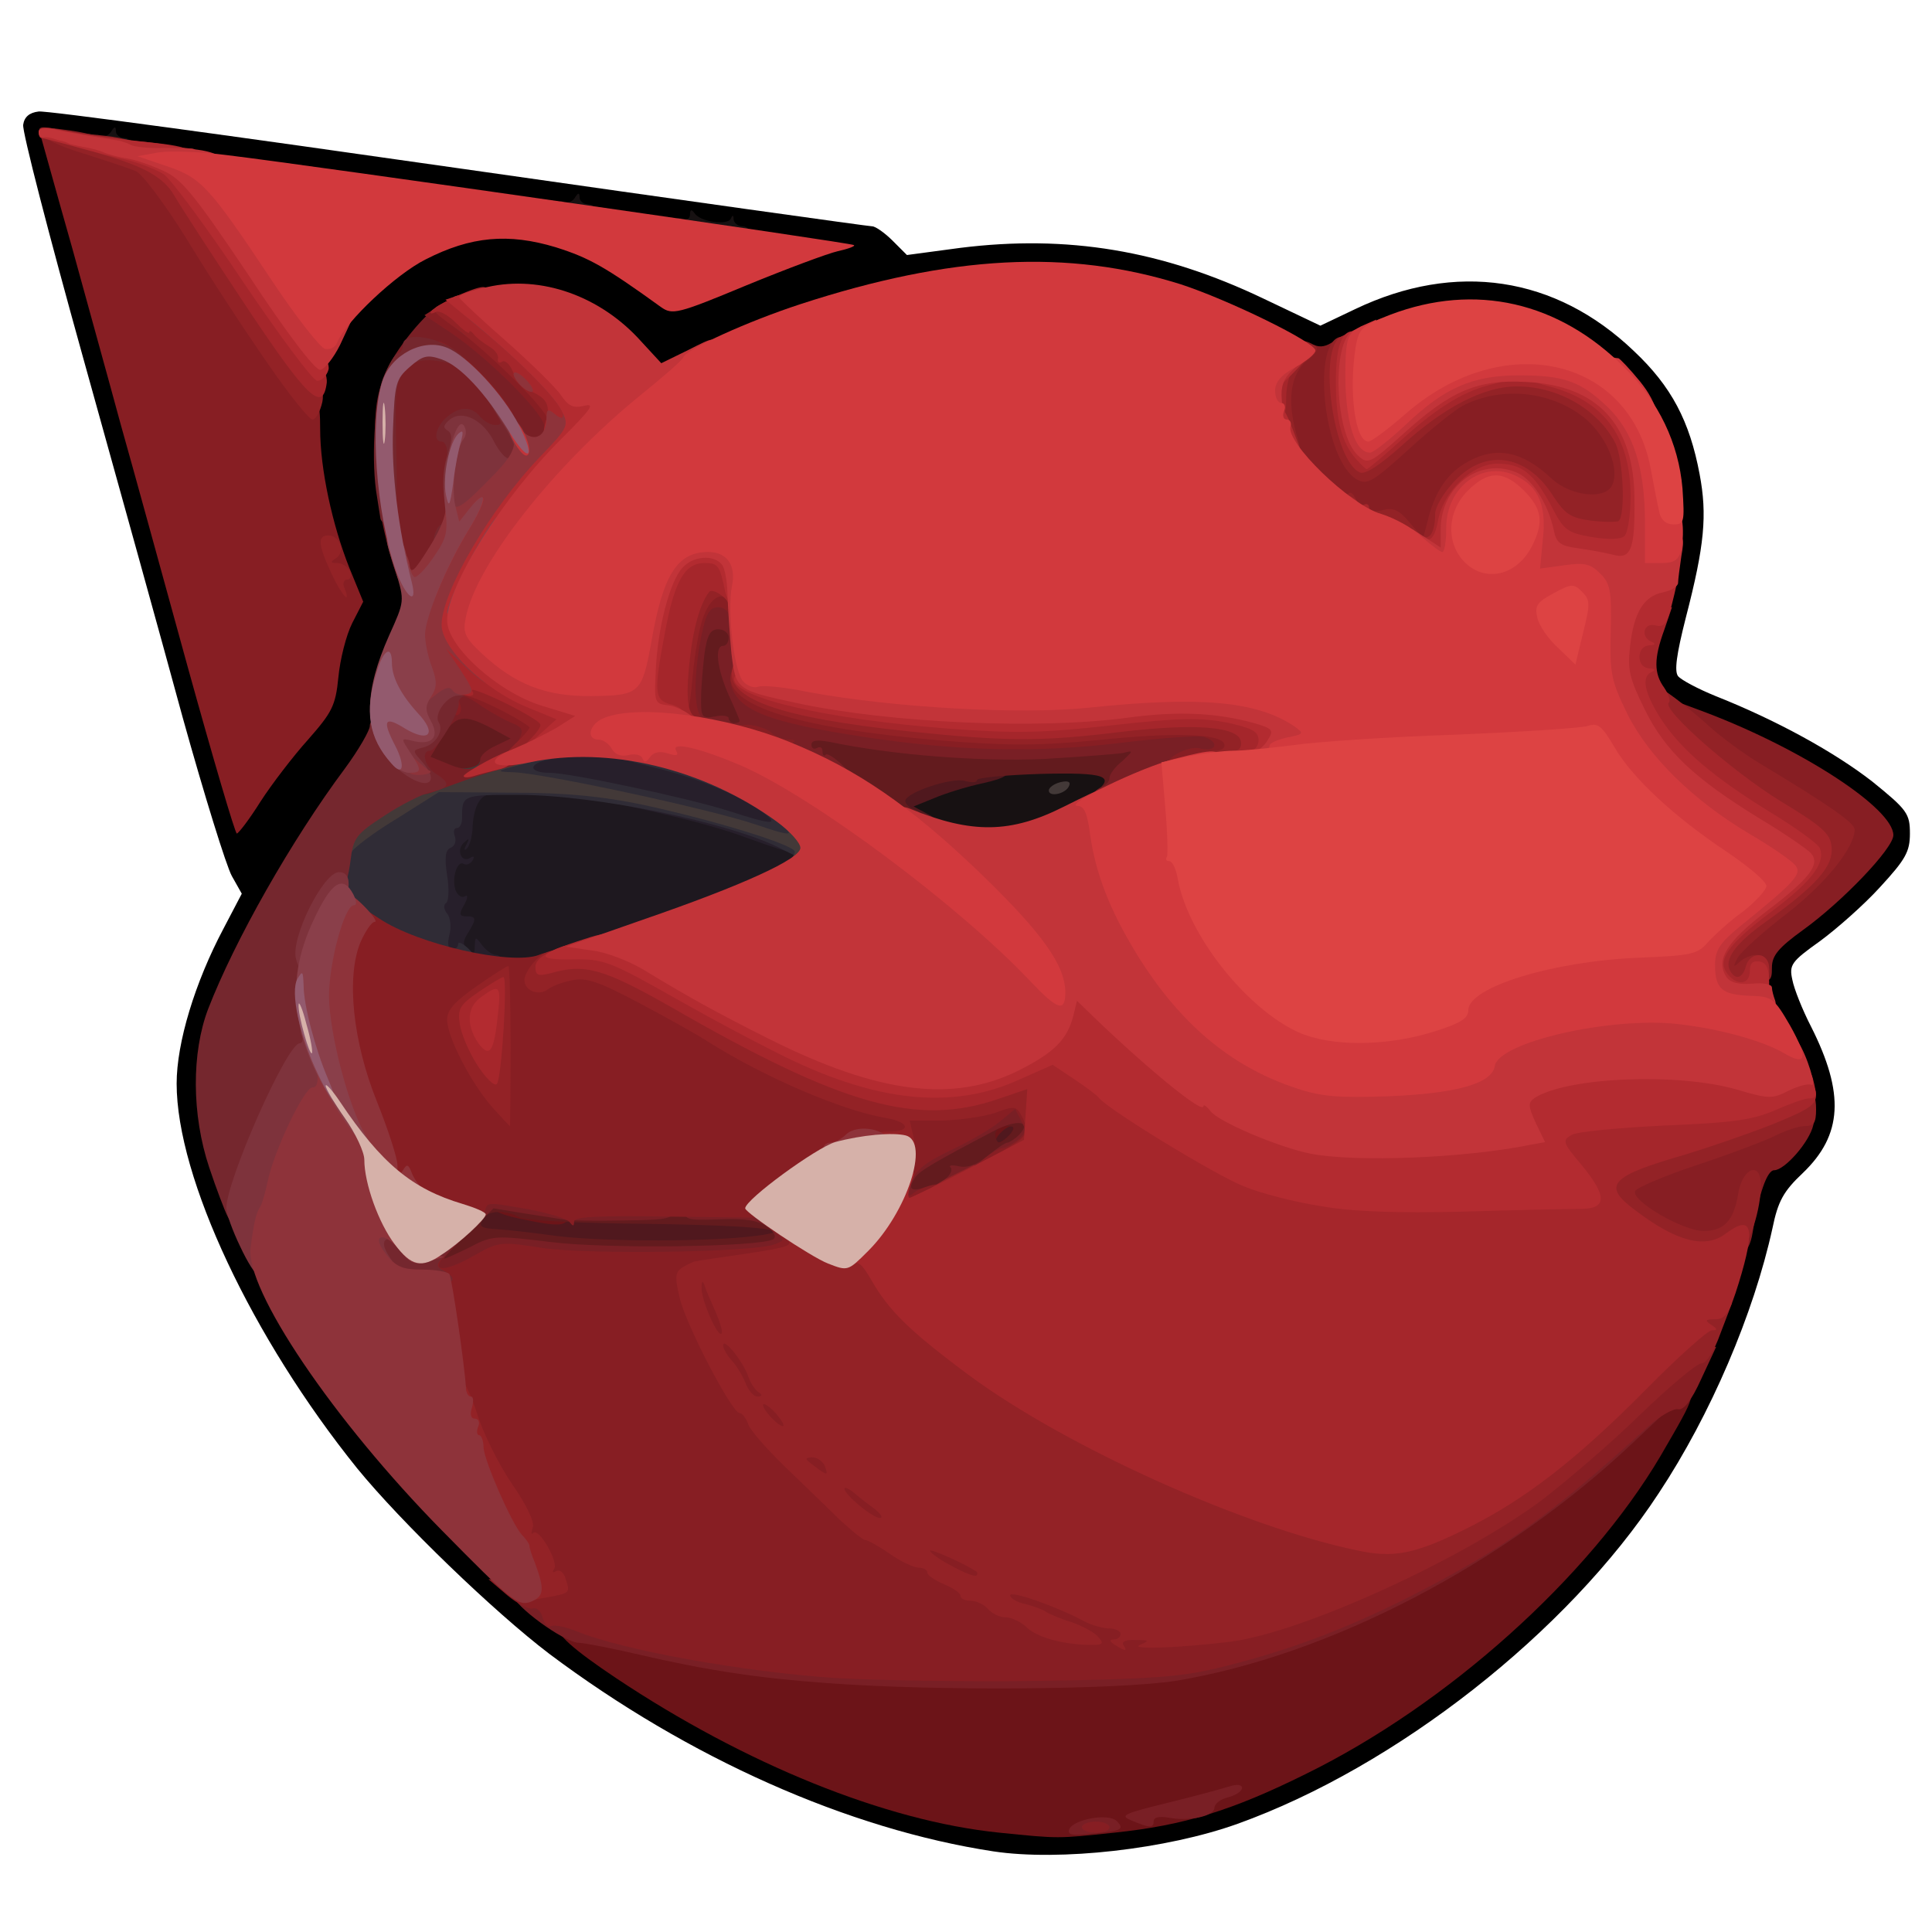 <?xml version="1.0" encoding="utf-8"?>
<!DOCTYPE svg PUBLIC "-//W3C//DTD SVG 1.0//EN" "http://www.w3.org/TR/2001/REC-SVG-20010904/DTD/svg10.dtd">
<svg version="1.0" xmlns="http://www.w3.org/2000/svg" width="50px" height="50px" viewBox="0 0 350 350" preserveAspectRatio="xMidYMid meet">
 <g fill="#000000">
  <path d="M180 335.4 c-26.3 -4 -55.3 -16.9 -80.5 -35.8 -10 -7.6 -26.8 -23.8 -34.8 -33.6 -19 -23.6 -32.7 -52.6 -32.7 -69.7 0 -7.4 3.3 -18.3 8.5 -28.1 l3.3 -6.3 -1.8 -3.2 c-1 -1.8 -5 -14.7 -8.9 -28.7 -3.8 -14 -12 -43.5 -18.1 -65.4 -6.1 -21.9 -11 -40.8 -10.8 -42 0.2 -1.4 1.1 -2.2 2.8 -2.4 1.4 -0.2 35.7 4.5 76.2 10.3 40.6 5.8 74.2 10.5 74.8 10.5 0.6 0 2.3 1.2 3.7 2.6 l2.6 2.6 9.7 -1.3 c19.3 -2.4 36.5 0.4 54.9 9.2 l10.3 4.9 6.3 -3 c18.2 -8.7 36.3 -6 50.5 7.6 6.8 6.4 10.1 12.7 11.9 22.3 1.4 7.4 0.9 12.9 -2.5 26 -1.7 6.7 -2.1 9.7 -1.4 10.6 0.6 0.7 3.6 2.3 6.8 3.6 11.1 4.4 21.6 10.2 28.4 15.5 6.3 5.1 6.8 5.8 6.8 9.4 0 3.3 -0.8 4.7 -5.4 9.7 -2.9 3.2 -7.9 7.6 -10.9 9.8 -5.2 3.7 -5.6 4.3 -5 7 0.3 1.6 1.8 5.4 3.4 8.5 6.1 12.1 5.7 19.6 -1.5 26.5 -3.5 3.3 -4.5 5.1 -5.5 10 -3.4 15.5 -11.2 33.8 -20.6 48 -16.5 25.2 -47.6 49.6 -76.3 59.9 -12.8 4.6 -32.2 6.8 -44.2 5z m22.5 -6.9 c29.3 -2.8 73.3 -33.1 92.9 -63.8 9.9 -15.5 16.6 -32.4 21.2 -53.4 0.2 -1.3 1 -2.3 1.7 -2.3 0.7 0 2.6 -1.4 4.2 -3 3.9 -4.1 3.7 -8.2 -0.9 -16.5 -3.1 -5.7 -3.6 -7.4 -3.6 -13.3 0 -6.6 0.1 -6.7 3.7 -9.2 2.1 -1.4 6.8 -5.4 10.6 -8.9 l6.8 -6.4 -2.3 -2.5 c-4.1 -4.4 -19.1 -12.7 -31.2 -17.3 -3.2 -1.1 -6.3 -3.1 -7.2 -4.4 -2.1 -3.1 -1.5 -11.2 1.6 -22.4 1.6 -6.2 2.1 -10.1 1.7 -14.2 -1.3 -14.8 -12.9 -27.7 -29 -32.4 -7.1 -2 -12.7 -1.1 -23.3 4 -4 1.9 -8.6 3.5 -10.2 3.5 -1.6 0 -6.9 -2 -11.8 -4.5 -16.9 -8.6 -34.2 -12.5 -47.7 -10.6 -18 2.5 -35 7.4 -49.3 14.2 -10.7 5.1 -12.3 5 -17.5 -0.6 -10.8 -11.7 -24.7 -12.7 -34.6 -2.3 -7.8 8.1 -9.2 18.9 -4.7 34.4 3 10.5 2.8 15.3 -0.9 23.9 -1.6 3.6 -2.7 7.9 -2.7 10.7 0 4.1 -0.7 5.7 -4.5 11 -6.1 8.2 -14.5 21.8 -18.9 30.6 -5.9 11.8 -8 18.2 -7.9 24.2 0.3 11.2 11.3 35.9 24.1 53.9 7.8 11.1 26.3 30.6 37.1 39.3 21.2 17.1 49.7 31.7 71.7 36.9 5.8 1.3 18.8 2.7 22.4 2.3 1.4 -0.2 5.2 -0.6 8.5 -0.9z m-147.1 -200.4 c1.9 -1.8 2.6 -3.5 2.6 -6.1 0 -2 0.7 -5.9 1.5 -8.6 1.4 -4.6 1.3 -5.2 -1.2 -12.9 -2.3 -7 -2.7 -9.7 -2.7 -21.5 -0.1 -11.8 0.2 -14.1 2.1 -18.2 3 -6.6 9.8 -13.5 16.8 -17.1 5.6 -2.9 6.7 -3.1 16.5 -3.1 12.1 -0.1 18.1 1.8 26.5 8.2 l5 3.8 8.8 -3.6 8.7 -3.7 -8.2 -1.2 c-4.6 -0.6 -29 -4.1 -54.3 -7.7 -25.3 -3.6 -50.3 -7.2 -55.5 -7.9 -5.2 -0.8 -9.5 -1.3 -9.7 -1.2 -0.2 0.3 1.3 6 10.7 39.7 1.6 5.8 6.7 24.4 11.4 41.5 4.8 17.1 8.8 31.6 9.1 32.3 0.3 0.9 2.2 -0.8 4.9 -4.5 2.4 -3.2 5.6 -6.9 7 -8.2z"/>
 </g>
 <g fill="#171112">
  <path d="M166.8 151.4 c-3.3 -1.4 -3.8 -2 -3.8 -5.1 0 -3 0.5 -3.6 3.7 -4.9 5.9 -2.5 17.8 -4.4 27.4 -4.4 l8.9 0 0 4.3 0 4.3 -6.7 3.4 c-6.1 3 -7.9 3.4 -16.3 3.7 -7.1 0.2 -10.4 -0.1 -13.2 -1.3z"/>
  <path d="M124.3 43.3 c-1.4 -0.3 -2.3 -1.2 -2.3 -2.3 0 -1.3 0.5 -1.7 1.5 -1.4 0.9 0.4 1.5 0 1.5 -0.7 0 -1 0.3 -1 0.8 -0.3 1 1.6 6 2.3 6.6 1 0.3 -0.7 0.5 -0.7 0.5 0.2 0.1 0.6 0.8 1.2 1.6 1.2 0.8 0 1.5 0.7 1.5 1.5 0 1.1 -1.1 1.5 -4.7 1.4 -2.7 -0.1 -5.8 -0.4 -7 -0.6z"/>
  <path d="M101 37.9 c0 -1.2 0.4 -1.8 1.1 -1.3 0.6 0.3 1.5 0 2 -0.7 0.6 -1 0.9 -1.1 0.9 -0.1 0 0.6 0.7 1.2 1.5 1.2 0.8 0 1.5 0.7 1.5 1.5 0 1 -1.1 1.5 -3.5 1.5 -2.9 0 -3.5 -0.4 -3.5 -2.1z"/>
  <path d="M17 25.9 c0 -1.2 0.4 -1.8 1.1 -1.3 0.6 0.3 1.5 0 2 -0.7 0.6 -1 0.9 -1.1 0.9 -0.1 0 0.6 0.7 1.2 1.5 1.2 0.8 0 1.5 0.7 1.5 1.5 0 1 -1.1 1.5 -3.5 1.5 -2.9 0 -3.5 -0.4 -3.5 -2.1z"/>
 </g>
 <g fill="#1e181f">
  <path d="M86.1 176.1 l-4.5 -0.6 -1.4 -7.5 c-1.4 -7.6 -0.9 -17.4 0.9 -18.5 0.5 -0.4 0.9 -1.6 0.9 -2.8 0.1 -5 1.9 -5.7 14.1 -5.7 13 0 29.2 2.9 42.4 7.7 7.8 2.7 8 2.9 8.3 6.4 0.3 3.5 0.2 3.6 -6.6 6.7 -12 5.3 -42.2 15.2 -46.1 15 -2 0 -5.6 -0.4 -8 -0.7z"/>
 </g>
 <g fill="#271f2b">
  <path d="M80.8 175.3 c-2 -0.3 -2.8 -1 -2.9 -2.6 -0.8 -15.4 -0.7 -21.7 0.1 -21.7 0.6 0 1 -0.6 1 -1.2 0 -0.7 0.5 -3 1.1 -5.1 1 -3.6 1.2 -3.7 5.4 -3.7 3.3 0 4.5 0.4 4.5 1.5 0 0.8 -0.6 1.5 -1.4 1.5 -1.7 0 -2.9 2.5 -3 6.2 -0.1 1.4 -0.5 3 -1 3.5 -0.5 0.5 -0.6 0.2 -0.1 -0.7 0.6 -1.2 0.5 -1.2 -0.5 -0.3 -1.4 1.3 -0.4 3.7 1.2 2.7 0.7 -0.4 0.8 -0.2 0.4 0.5 -0.4 0.6 -1.1 0.9 -1.6 0.6 -1.1 -0.7 -2.2 2.4 -1.5 4.7 0.4 1 1.1 1.5 1.7 1.2 0.6 -0.4 0.6 0.2 -0.1 1.5 -1 1.7 -0.9 2.1 0.4 2.1 1.8 0 1.9 0.4 0.3 3 -1 1.5 -1 2.2 0 3.2 0.9 0.9 1.2 0.8 1.2 -0.7 0.1 -1.9 0.1 -1.9 1.4 -0.2 0.7 0.9 1.8 1.7 2.5 1.7 0.6 0 1.1 0.7 1.1 1.5 0 1.5 -3.6 1.8 -10.2 0.8z"/>
  <path d="M134.5 151.5 c-7.6 -2.8 -23.1 -6.3 -39.7 -9 -3.5 -0.5 -3.8 -0.8 -3.8 -3.9 0 -3.2 0.2 -3.4 4.6 -4 16.7 -2.2 33.7 1.6 47.2 10.6 3.6 2.5 4.2 3.4 4.2 6.3 0 4.3 -0.5 4.3 -12.5 0z"/>
 </g>
 <g fill="#50181e">
  <path d="M98 227 c-3 -0.4 -7.9 -0.5 -10.7 -0.3 l-5.3 0.6 0 -3.2 c0 -1.8 0.6 -3.9 1.4 -4.7 0.8 -0.7 1.6 -1.9 1.8 -2.6 0.4 -1 2 -1 7.9 0.2 4.9 1 13.9 1.5 26.9 1.6 10.7 0 20.5 0.3 21.8 0.8 1.7 0.6 2.2 1.5 2.2 4 l0 3.3 -8.2 0.6 c-10.4 0.9 -30.6 0.7 -37.8 -0.3z"/>
  <path d="M163 213.5 c0 -3.4 0.1 -3.5 4 -3.5 3.9 0 4 0.1 4 3.5 0 3.4 -0.1 3.5 -4 3.5 -3.9 0 -4 -0.1 -4 -3.5z"/>
  <path d="M174 208.7 c0 -4.2 4.3 -7.7 9.5 -7.7 3.6 0 3.6 0.1 3.3 3.7 -0.3 4.2 -4.1 7.1 -9.5 7.2 -3.1 0.1 -3.3 -0.1 -3.3 -3.2z"/>
  <path d="M162.8 149.9 c-1.2 -0.7 -1.8 -2.2 -1.8 -4.8 0 -3.6 0.3 -4 4 -5.5 2.2 -0.9 7.2 -1.9 11 -2.2 6.6 -0.7 7 -0.6 7 1.4 0 1.6 -1 2.2 -5 3.1 -2.8 0.6 -6.7 1.8 -8.8 2.7 l-3.7 1.5 2.8 1.5 c1.5 0.8 2.7 1.9 2.7 2.4 0 1.3 -6 1.2 -8.2 -0.1z"/>
 </g>
 <g fill="#302c36">
  <path d="M76.1 173.9 c-5.1 -1 -12.4 -5.1 -14.6 -8.1 -1.8 -2.7 -2 -12.7 -0.3 -15 2.1 -2.7 14.9 -9.9 18.5 -10.5 1.8 -0.3 3.3 -1.1 3.3 -1.8 0 -1.1 13.2 -4.5 17.8 -4.5 3.6 0 2.6 2.8 -1.3 3.6 -3.9 0.7 -3.8 2.4 0.1 2.4 3.6 0 24.8 4.5 32.4 6.9 7.7 2.5 9.2 2.6 6.5 0.5 -4.2 -3.2 -11.8 -6.4 -20.5 -8.5 -5.8 -1.4 -9 -2.7 -9 -3.6 0 -1.7 3.5 -1.7 12.1 0.3 4.5 1 6.9 2 6.9 3 0 0.9 1.1 1.4 3.5 1.4 2.8 0 3.5 0.4 3.5 2 0 1.5 1.1 2.3 4.7 3.3 2.8 0.7 4.8 1.9 5.1 2.9 0.2 1 0.8 1.8 1.3 1.8 0.5 0 0.9 1.8 0.9 4 0 4 0 4 -3.7 4 -3.7 -0.1 -3.8 -0.1 -1.4 -1.4 l2.5 -1.4 -3 -1.5 c-9.1 -4.7 -33.6 -9.7 -47.5 -9.7 -10.2 0 -10.2 0 -10.2 4.3 0 0.9 -0.4 1.7 -0.9 1.7 -0.6 0 -0.7 0.7 -0.4 1.5 0.3 0.9 0 1.8 -0.8 2.1 -0.9 0.4 -1.1 1.7 -0.6 5 0.4 2.4 0.3 4.7 -0.2 5 -0.5 0.3 -0.4 1.2 0.2 1.9 0.6 0.7 0.8 2.5 0.4 3.9 -0.4 1.6 -0.2 2.6 0.5 2.6 0.6 0 1.1 -0.4 1.1 -1 0 -0.5 0.9 -0.1 2 1 1.1 1.1 2 2.2 2 2.5 0 0.7 -5.8 0.4 -10.9 -0.6z"/>
 </g>
 <g fill="#6c1418">
  <path d="M181 332 c-20.6 -2.1 -46 -12.4 -69.4 -28 -15.4 -10.3 -14 -12.2 5.7 -7.6 14.8 3.4 21.5 4.4 37.2 5.6 20.7 1.5 44.5 1.2 55.5 -0.5 27.5 -4.5 58.7 -20.7 82.6 -42.9 6.1 -5.6 7.8 -6.6 10.8 -6.6 4.3 0 4.2 0.1 -2.6 11.8 -13 22 -38.6 45 -64.3 57.6 -13.3 6.6 -22.1 9.3 -34.6 10.6 -10.3 1.1 -10.1 1.1 -20.9 0z"/>
  <path d="M93.8 220.7 c-3.6 -0.8 -4.8 -1.5 -4.8 -2.9 0 -2 0.8 -2.1 8.8 -1.2 4.6 0.6 5.2 0.9 5.2 3 0 2.7 -1.2 2.8 -9.2 1.1z"/>
  <path d="M164 211.5 c0 -3.2 0.2 -3.5 3 -3.5 1.9 0 3 -0.5 3 -1.4 0 -1.5 2.1 -2.6 5.1 -2.6 1 0 1.9 -0.7 1.9 -1.5 0 -1.1 1.1 -1.5 4 -1.5 3.9 0 4 0.1 4 3.5 0 3.1 -0.3 3.5 -2.5 3.5 -1.5 0 -2.5 0.6 -2.5 1.4 0 1.4 -2.9 2.6 -6.7 2.6 -1.4 0 -2.3 0.6 -2.3 1.5 0 1 -1.1 1.5 -3.5 1.5 -3.3 0 -3.5 -0.2 -3.5 -3.5z m19 -6 c0.7 -0.8 0.8 -1.5 0.2 -1.5 -0.5 0 -1.5 0.7 -2.2 1.5 -0.7 0.8 -0.8 1.5 -0.2 1.5 0.5 0 1.5 -0.7 2.2 -1.5z"/>
  <path d="M80.3 142.3 c-0.7 -0.2 -1.3 -2 -1.3 -3.9 0 -3.4 0 -3.4 4.5 -3.4 l4.5 0 0 4 c0 3.9 -0.1 4 -3.2 3.9 -1.8 0 -3.9 -0.3 -4.5 -0.6z"/>
  <path d="M169 137.5 c0 -3.3 0.2 -3.5 3.5 -3.5 3.3 0 3.5 0.2 3.5 3.5 0 3.3 -0.2 3.5 -3.5 3.5 -3.3 0 -3.5 -0.2 -3.5 -3.5z"/>
  <path d="M160 136.5 c0 -3.3 0.2 -3.5 3.5 -3.5 3.3 0 3.5 0.2 3.5 3.5 0 3.3 -0.2 3.5 -3.5 3.5 -3.3 0 -3.5 -0.2 -3.5 -3.5z"/>
  <path d="M152 135.5 c0 -3.3 0.2 -3.5 3.5 -3.5 3.3 0 3.5 0.2 3.5 3.5 0 3.3 -0.2 3.5 -3.5 3.5 -3.3 0 -3.5 -0.2 -3.5 -3.5z"/>
  <path d="M126.8 133.3 c-2.5 -0.4 -2.8 -0.8 -2.8 -4.4 l0 -3.9 6 0 6 0 0 4.5 c0 4.4 0 4.5 -3.2 4.4 -1.8 -0.1 -4.5 -0.4 -6 -0.6z"/>
  <path d="M124 120.5 c0 -3.3 0.2 -3.5 3.5 -3.5 3.3 0 3.5 0.2 3.5 3.5 0 3.3 -0.2 3.5 -3.5 3.5 -3.3 0 -3.5 -0.2 -3.5 -3.5z"/>
 </g>
 <g fill="#631b1e">
  <path d="M77 227.6 c0 -2.8 0.6 -3.8 3 -5.3 1.7 -0.9 3 -2.1 3 -2.5 0 -0.4 0.7 -0.8 1.5 -0.8 0.8 0 1.5 -0.7 1.5 -1.6 0 -1.5 0.8 -1.6 6.8 -0.8 3.7 0.4 15.9 0.9 27.2 0.9 18.5 0.1 20.5 0.2 20.8 1.8 0.2 0.9 0.8 1.7 1.3 1.7 0.5 0 0.9 1.5 0.9 3.4 l0 3.3 -6.7 0.6 c-9.4 0.9 -33.8 0.8 -39.8 -0.2 -4.1 -0.7 -5.7 -0.5 -8.7 1 -2.1 1.1 -5.3 1.9 -7.3 1.9 -3.3 0 -3.5 -0.2 -3.5 -3.4z m58 -3.5 c11.3 -1.1 3.7 -2.1 -18.6 -2.4 -11.5 -0.1 -21.6 -0.6 -22.4 -1.2 -2 -1.2 -5.3 -1.3 -6.2 0 -1.3 1.7 -0.9 2 2.5 2.2 1.7 0.1 6.1 0.6 9.7 1.1 7.6 1.1 25.8 1.2 35 0.3z"/>
  <path d="M161.4 216.3 c0.3 -2.1 0.8 -5.7 1.2 -8 0.6 -4.1 0.8 -4.3 4 -4.3 1.9 0 3.4 0.4 3.4 1 0 1.1 3 0.1 4.8 -1.7 0.7 -0.7 2.2 -1.3 3.3 -1.3 1 0 1.9 -0.5 1.9 -1.1 0 -0.6 1.7 -0.9 4.3 -0.7 3.9 0.3 4.2 0.5 4.5 3.6 0.3 3.1 -1.5 6.2 -3.6 6.2 -0.5 0 -1.5 0.7 -2.2 1.5 -0.7 0.9 -3.8 2.7 -6.9 4.1 -3.1 1.4 -6.4 2.9 -7.3 3.5 -1 0.5 -3.2 0.9 -4.9 0.9 -3 0 -3.1 -0.1 -2.5 -3.7z m21.6 -10.8 c1 -1.2 0.9 -1.5 -0.7 -1.5 -1.1 0 -2 0.7 -2 1.5 0 0.8 0.4 1.5 0.7 1.5 0.4 0 1.3 -0.7 2 -1.5z"/>
  <path d="M152.3 143.7 c-8 -5 -8.2 -5.3 -8.3 -9 l0 -3.9 5.3 0.5 c2.8 0.2 10.7 1.2 17.4 2.1 10 1.4 14.4 1.5 25.5 0.6 7.3 -0.5 13.9 -1 14.6 -1 2.1 0 1.5 6.8 -0.8 8.2 -1.1 0.7 -2 1.8 -2 2.5 0 0.8 -1.4 1.3 -3.7 1.3 -3.4 -0.1 -3.6 -0.2 -2 -1.4 3.9 -3 2 -3.7 -9.8 -3.4 -6.3 0.2 -11.5 0.7 -11.5 1.1 0 0.5 -0.9 0.5 -2.1 0.2 -2.3 -0.8 -10.9 2.1 -10.9 3.6 0 0.5 0.7 1.2 1.5 1.5 2.6 1.1 1.6 2.4 -1.7 2.3 -2.1 0 -6.3 -1.9 -11.5 -5.2z"/>
  <path d="M76.8 140.9 c-2.4 -1.4 -2.3 -6 0.3 -10.3 1.9 -3.3 2.5 -3.6 6.5 -3.6 2.4 0 5.9 0.8 7.9 1.7 3 1.4 3.5 2.2 3.5 5 0 2.6 -0.6 3.6 -2.5 4.5 -1.4 0.6 -2.5 1.7 -2.5 2.5 0 1.6 -10.5 1.8 -13.2 0.2z"/>
  <path d="M128 133.3 c-1.4 -0.3 -2.8 -1 -3.2 -1.7 -0.9 -1.4 -1 -8.3 -0.2 -15.3 l0.7 -5.3 4.9 0 4.9 0 -0.2 5.8 c-0.2 3.1 0.2 6.7 0.9 7.9 0.7 1.2 1.2 3.8 1.2 5.7 0 3.4 -0.2 3.6 -3.2 3.5 -1.8 -0.1 -4.4 -0.4 -5.8 -0.6z"/>
 </g>
 <g fill="#433938">
  <path d="M142.3 156.6 c0.9 -0.7 1.7 -1.8 1.7 -2.3 0 -1.2 -14.5 -5.7 -27.5 -8.5 -7.2 -1.5 -13.8 -2.2 -23.5 -2.2 l-13.5 -0.1 -7.6 4.8 c-4.3 2.6 -8 5.4 -8.3 6.2 -1 2.8 -2.6 1.5 -2.6 -2.2 0 -3.4 0.5 -4.1 4.8 -7 5.9 -4.1 12.5 -6.4 17.1 -6.1 2 0.1 3.6 -0.3 3.9 -1 0.2 -0.8 2.5 -1.2 6.5 -1.1 l6.2 0.1 -5 1.3 c-4.8 1.2 -4.8 1.3 -1.5 1.4 5.6 0.2 35.8 6.7 44 9.5 7.6 2.6 7.8 2.2 0.9 -2.6 -2 -1.4 -1.4 -1.4 3.9 0.3 l6.2 2.1 0 4.4 0 4.4 -3.7 0 c-3.4 -0.1 -3.6 -0.2 -2 -1.4z"/>
  <path d="M190 143.2 c0 -0.5 0.9 -1.2 2.1 -1.5 1.3 -0.3 1.9 -0.1 1.6 0.6 -0.5 1.5 -3.7 2.2 -3.7 0.9z"/>
 </g>
 <g fill="#791f25">
  <path d="M193.7 331.4 c0.7 -1.8 7.1 -3 8.6 -1.5 1.5 1.5 0.9 1.8 -4.5 2.3 -3.5 0.4 -4.5 0.2 -4.1 -0.8z"/>
  <path d="M205 329.8 c-2.2 -0.9 -1.6 -1.2 6.5 -3.2 5 -1.2 10 -2.6 11.3 -3 1.3 -0.4 2.2 -0.3 2.2 0.3 0 0.6 -1.1 1.3 -2.5 1.7 -1.4 0.3 -2.5 1.2 -2.5 1.9 0 1.5 -4.5 2.5 -8.2 1.8 -1.7 -0.3 -2.8 -0.1 -2.8 0.6 0 1.3 -0.7 1.3 -4 -0.1z"/>
  <path d="M149.7 304.9 c-12.4 -0.9 -21.6 -2.3 -33.7 -5.1 -4.7 -1.1 -9.7 -2.1 -11.2 -2.2 -2.7 -0.1 -11.8 -6.8 -11.8 -8.6 0 -0.6 1.8 -1 4 -1 2.5 0 4 0.5 4 1.3 0 1.2 9.4 4.5 20.5 7.1 15.6 3.7 28.9 4.8 57.5 5 30.7 0.1 34.8 -0.4 52 -6 8.1 -2.7 28.7 -12.1 30.8 -14.1 0.7 -0.7 2.4 -1.3 3.8 -1.3 1.4 0 2.4 -0.6 2.4 -1.4 0 -0.8 1.4 -2 3 -2.8 1.7 -0.7 3 -1.6 3 -2 0 -0.5 0.9 -0.8 2 -0.8 1.1 0 2 -0.7 2 -1.5 0 -0.8 0.8 -1.5 1.8 -1.5 0.9 0 2.2 -1 2.7 -2.2 0.6 -1.4 2.1 -2.4 3.8 -2.6 1.8 -0.2 2.7 -0.9 2.7 -2.1 0 -0.9 1.8 -3.4 3.9 -5.4 3 -2.8 4.7 -3.7 7.3 -3.7 l3.3 0.1 -7.5 7.1 c-23.4 22.2 -55.2 38.7 -83 43.3 -10.3 1.6 -43.3 1.9 -63.3 0.4z"/>
  <path d="M76 229.5 c0 -3 0.5 -3.8 3.3 -5.1 3 -1.4 3.2 -1.9 2.9 -5.6 l-0.4 -4 7.8 0.6 c4.4 0.3 13.4 0.9 20.2 1.2 11 0.6 12.2 0.8 12.2 2.5 0 1.7 -0.9 1.9 -9.2 2 -5.1 0.1 -9.7 0 -10.3 -0.1 -0.5 -0.1 -3.7 -0.6 -7 -1.1 l-6.1 -1 -4.7 4.6 c-2.6 2.5 -4.5 4.5 -4.2 4.5 0.3 0 2.5 -1 4.7 -2.1 4 -2.1 4.6 -2.1 14.5 -0.9 10.3 1.3 38 0.9 40.4 -0.5 0.6 -0.5 0.2 -1.3 -1.2 -2.3 -1.5 -1.1 -4.1 -1.5 -8.5 -1.3 -5.9 0.2 -6.4 0.1 -6.4 -1.8 0 -1.9 0.6 -2.1 7.5 -2.1 6.8 0 7.5 0.2 7.5 2 0 1.6 0.7 2 3 2 2.7 0 3 0.3 3 3.4 0 2.3 -0.6 3.6 -1.7 4.2 -1 0.4 -13.3 0.9 -27.4 1 -21.3 0.1 -26.1 0.4 -28.7 1.8 -1.7 0.9 -4.9 1.6 -7.2 1.6 -3.9 0 -4 -0.1 -4 -3.5z"/>
  <path d="M162 213.4 c0 -1.8 0.8 -4 1.7 -5 1.6 -1.5 1.7 -1.5 2.4 0.2 0.7 1.8 0.8 1.7 0.8 -0.2 0.1 -1.5 1.5 -2.7 5.4 -4.5 2.8 -1.3 5.8 -3.2 6.5 -4.1 0.8 -1.1 2.6 -1.8 4.8 -1.8 2.8 0 3.6 0.5 4.4 2.6 1.5 3.9 1.3 8.4 -0.5 8.4 -0.8 0 -1.5 0.5 -1.5 1 0 0.6 -1.8 1 -4 1 -3.3 0 -4 0.3 -4 2 0 1.7 -0.7 2 -4.2 2 -3.8 -0.1 -4.1 -0.2 -2.6 -1.4 1 -0.7 1.4 -1.7 1 -2.1 -0.4 -0.4 0.3 -0.5 1.6 -0.2 1.5 0.3 3.2 -0.3 5.1 -1.9 1.6 -1.3 3.2 -2.4 3.6 -2.4 0.3 0 1.3 -0.6 2.1 -1.4 2.4 -2.5 -0.3 -2.9 -4.4 -0.8 -11.1 5.8 -13.7 7.4 -14.4 8.5 -1.3 2 -0.9 2.5 1.2 2 1.1 -0.3 2 0 2 0.6 0 0.6 -1.6 1 -3.5 0.9 -3.3 -0.1 -3.5 -0.3 -3.5 -3.4z"/>
  <path d="M198 144.1 c0 -0.5 0.7 -1.1 1.5 -1.5 0.8 -0.3 1.5 -1 1.5 -1.7 0 -0.6 1 -2 2.3 -3 2 -1.9 2.1 -2 0.2 -1.5 -1.1 0.2 -7.6 0.7 -14.5 1.1 -11.5 0.5 -27.3 -0.7 -38.7 -3.1 -2.3 -0.4 -3.3 -0.3 -3.3 0.5 0 0.7 0.5 0.9 1 0.6 0.6 -0.3 1 -0.1 1 0.6 0 0.7 0.3 1 0.6 0.6 0.5 -0.5 4.4 2.8 4.4 3.8 0 1.4 -6.5 0.1 -12.2 -2.4 -3.5 -1.6 -9.2 -3.5 -12.6 -4.2 l-6.2 -1.3 0 -7.8 c0 -4.2 0.5 -10 1.1 -12.8 l1.1 -5 4.8 0 4.8 0 0.7 8.6 0.8 8.6 4.1 1.8 c5.2 2.3 16.7 4.5 32 6 10.3 1.1 14.1 1 28.5 -0.5 9.1 -1 17.8 -1.5 19.4 -1.2 2.4 0.7 2.7 1.2 2.7 4.7 0 3.6 -0.3 4 -2.4 4 -1.3 0 -5.7 1.3 -9.7 3 -7.3 2.9 -12.9 3.9 -12.9 2.1z m-64 -13.5 c0 -0.2 -0.9 -2.3 -2 -4.7 -2.1 -4.8 -2.6 -8.9 -1 -8.9 0.6 0 1 -0.7 1 -1.5 0 -0.8 -0.8 -1.5 -1.9 -1.5 -1.4 0 -2 1 -2.5 4.6 -0.3 2.6 -0.6 6.2 -0.6 8.2 0 3.1 0.2 3.4 2.5 3 1.4 -0.3 2.5 -0.1 2.5 0.3 0 0.5 0.5 0.9 1 0.9 0.6 0 1 -0.2 1 -0.4z"/>
  <path d="M75.2 142.8 c-0.7 -0.7 -1.2 -3.1 -1.2 -5.5 0 -4.1 0.1 -4.3 3 -4.3 2.9 0 3 -0.1 3 -5 l0 -5 3.8 0 c2.1 0 5 0.9 6.7 2.1 1.7 1.1 4 2.4 5.3 2.9 1.6 0.7 2.2 1.8 2.2 4.2 0 4.5 -0.8 5.4 -6 6.8 -2.5 0.6 -6.9 2 -9.8 3.1 -6.2 2.3 -5.5 2.2 -7 0.7z m11.8 -5.2 c0 -0.7 1.2 -1.8 2.8 -2.5 l2.7 -1.3 -3.5 -1.9 c-5 -2.6 -6.5 -2.4 -8.9 1.7 l-2.1 3.5 3.2 1.3 c3.4 1.5 5.8 1.1 5.8 -0.8z"/>
  <path d="M72 104.6 c-2 -5.4 -3.9 -14.3 -4 -19.6 -0.3 -10.4 0 -13.1 2 -17.8 2.2 -4.9 8.5 -12.2 10.6 -12.2 1.9 0 15.8 11.3 18.8 15.3 4.1 5.4 3.2 12.7 -1.6 12.7 -1 0 -1.8 0.7 -1.8 1.5 0 1 -1 1.5 -3.4 1.5 -2.8 0 -3.6 -0.5 -4.6 -2.9 -0.6 -1.6 -1.8 -3.2 -2.6 -3.5 -1.1 -0.4 -1.4 1.2 -1.4 8.8 0 5.2 -0.3 9.6 -0.7 9.8 -0.5 0.2 -1.8 2.1 -2.9 4.3 -2.7 5 -6.9 6.1 -8.4 2.1z"/>
 </g>
 <g fill="#871e23">
  <path d="M196 331 c0 -0.5 1.1 -1 2.5 -1 1.4 0 2.5 0.5 2.5 1 0 0.6 -1.1 1 -2.5 1 -1.4 0 -2.5 -0.4 -2.5 -1z"/>
  <path d="M151.5 304 c-16.8 -1.1 -38.9 -5.1 -47.1 -8.5 -2 -0.8 -4 -1.2 -4.6 -0.9 -0.5 0.3 -1.2 -0.4 -1.5 -1.6 -0.3 -1.1 -1.1 -1.9 -1.8 -1.6 -0.7 0.2 -2.8 -0.9 -4.6 -2.4 l-3.4 -2.9 4.3 -0.1 c4.9 0 5.2 -0.8 1.7 -4.6 -1.4 -1.5 -2.5 -3.5 -2.5 -4.5 0 -0.9 -1.6 -4.1 -3.5 -7.1 -4.1 -6.1 -7.1 -15.3 -8.5 -26 -2.5 -18.5 -2.7 -16.4 1.1 -18.3 l3.4 -1.8 -3 2.8 c-4 3.8 -1.7 4.4 4.3 1 4.6 -2.6 4.8 -2.6 12.6 -1.4 8.2 1.2 38.2 0.8 42 -0.7 1.8 -0.7 1.8 -0.8 0 -2.1 -1.6 -1.2 -1.3 -1.3 2.4 -1.3 4.1 0 4.2 0.1 4.2 3.4 l0 3.4 -7.7 1.1 c-4.2 0.6 -7.8 1.3 -8 1.5 -0.3 0.3 1.9 5.5 3.9 9.1 0.7 1.1 1.9 3.3 2.7 4.9 0.9 1.7 2.8 4.4 4.3 6 1.6 1.7 2.8 3.4 2.8 3.8 0 1 4.9 5.8 5.9 5.8 0.4 0 1.3 1.1 1.9 2.5 0.6 1.4 1.6 2.5 2.2 2.5 1 0 3.7 2 7.2 5.3 1 0.9 2.2 1.7 2.8 1.7 0.5 0 1.3 0.6 1.7 1.3 0.4 0.6 3.5 2.6 6.8 4.2 3.3 1.7 6.2 3.3 6.3 3.8 0.2 0.4 0.9 0.7 1.5 0.7 0.7 0 3.9 1.4 7.2 3 3.3 1.6 6.7 3 7.5 3 0.8 0 2.4 0.7 3.4 1.5 1.1 0.8 3 1.5 4.2 1.5 1.2 0 2.4 0.6 2.7 1.3 0.2 0.8 2.9 1.2 8.8 1.1 10.5 -0.1 21.3 -3.6 39.7 -12.8 15.1 -7.6 26.1 -15.5 39.3 -28.3 8.5 -8.2 10 -9.3 13.2 -9.3 l3.6 0 -2.7 5.8 c-1.8 4 -3.2 5.7 -4.2 5.5 -0.8 -0.2 -3.3 1.2 -5.5 3.2 -17.7 16.1 -25.8 21.9 -43.2 30.8 -11.7 5.9 -22.3 9.9 -34.8 12.9 -6.6 1.6 -12.3 2 -32 2.3 -13.2 0.2 -29.8 -0.1 -37 -0.5z"/>
  <path d="M307.9 226.1 c-4.8 -0.4 -7.7 -1.3 -10.8 -3.4 -3.9 -2.6 -4.2 -3.1 -3.9 -6.9 l0.3 -4.1 11 -3.7 c6.1 -2 12.4 -4.4 14.2 -5.3 1.8 -0.9 4.8 -1.7 6.9 -1.7 3.4 0 3.6 0.1 2.9 2.8 -0.7 3.1 -5.2 8.2 -7.1 8.2 -1.3 0 -2.8 4.4 -3.9 11.3 -0.3 2 -1.1 3.6 -1.8 3.5 -0.7 0 -4.2 -0.4 -7.8 -0.7z"/>
  <path d="M78 220 c-3 -1 -5.6 -2.3 -5.8 -2.9 -0.2 -0.6 -1 -1.1 -1.8 -1.1 -0.8 0 -1.4 -1 -1.4 -2.1 0 -1.2 -1.7 -6.3 -3.7 -11.3 -3.1 -7.8 -3.7 -10.5 -4.1 -18.8 -0.5 -10.6 0.1 -15.5 2.1 -18.3 1.3 -1.7 1.6 -1.6 5.4 0.9 7 4.7 23.9 8.5 28.9 6.6 1.7 -0.7 2.4 -0.6 2.4 0.3 0 0.8 1.5 1.1 4.8 0.9 5 -0.4 9.8 1.7 28.7 12.7 18.7 10.9 31.7 14.7 41.2 12.2 2.7 -0.7 6.6 -1.4 8.8 -1.5 3.4 -0.1 4.1 0.3 4.9 2.5 1 3 0 9.9 -1.5 9.9 -0.6 0 -1.7 0.7 -2.5 1.5 -1.5 1.4 -8.4 2.2 -8.4 0.9 0 -0.9 4.3 -4.3 5.5 -4.4 0.6 0 1.8 -0.7 2.8 -1.4 1.5 -1.2 1.7 -1.8 0.7 -3.6 l-1.1 -2.1 -2.8 2.3 c-1.5 1.3 -5.5 3.6 -8.9 5.2 -4.6 2.2 -6.4 3.6 -7.1 5.9 -0.9 2.3 -0.8 2.7 0.2 2 0.6 -0.6 2.2 -1.3 3.5 -1.6 1.8 -0.4 2.2 -0.1 2.2 1.8 0 2.5 -1.7 3.5 -6.2 3.5 l-3 0 0.4 -5.7 c0.3 -5.2 0.1 -5.8 -1.8 -6.1 -3.1 -0.4 -10.3 3 -16.4 8 l-5.5 4.4 -17.2 -0.2 c-13 -0.2 -17.3 0 -17.3 0.9 0 0.9 -0.2 0.9 -0.8 0.1 -0.4 -0.6 -3.7 -1.6 -7.3 -2.3 -8.2 -1.4 -7.6 -1.5 -8.2 0.9 -0.6 2.5 -2.6 2.5 -9.7 0z m10.8 -34.9 c-0.3 -2.7 -0.5 -2.8 -2.2 -1.6 -1.9 1.4 -1.9 1.5 0 5.7 1.8 4.1 1.9 4.2 2.2 1.6 0.2 -1.5 0.2 -4.1 0 -5.7z"/>
  <path d="M311 174.9 c0 -4.5 1.2 -6.1 9 -11.9 7.1 -5.2 11 -9.3 11 -11.4 0 -0.6 -2.3 -2.4 -5.1 -4.1 -16.8 -10 -21.9 -14.2 -21.9 -17.8 l0 -2.5 5.1 1.9 c17.6 6.7 33.9 17.4 33.9 22.2 0 2.4 -9.3 12.1 -16.4 17.2 -4.4 3.2 -5.6 4.6 -5.6 6.8 0 2.6 -0.2 2.7 -5 2.7 -4.9 0 -5 -0.1 -5 -3.1z"/>
  <path d="M34 120.8 c-4.6 -16.7 -10 -36.4 -12.1 -43.8 -2 -7.4 -6 -21.8 -8.8 -32 -2.9 -10.2 -5.4 -19.3 -5.7 -20.3 -0.5 -1.7 -0.1 -1.8 4.3 -1.2 2.6 0.3 5.7 1 6.8 1.5 1.1 0.5 4 1.4 6.4 2.2 4.3 1.3 4.8 1.9 14.6 17.3 5.5 8.8 12 18.6 14.3 21.7 3.8 5.2 4.2 6.3 4.2 11.5 0 7.3 2.2 17.4 5.3 25.2 l2.5 6.1 -2 3.9 c-1.1 2.2 -2.2 6.6 -2.5 9.8 -0.5 5.2 -1.2 6.4 -5.5 11.3 -2.7 3 -6.6 8.1 -8.6 11.2 -2 3.2 -4 5.8 -4.3 5.8 -0.3 0 -4.3 -13.6 -8.9 -30.2z"/>
  <path d="M211 139.2 c0 -1.9 4.2 -4.2 6.5 -3.6 2.9 0.7 3.5 -1.2 0.6 -2.1 -1.1 -0.3 -7.9 0.2 -15.3 1.1 -14.8 1.8 -29.3 1.5 -46.3 -1.1 -17 -2.6 -22.6 -4.7 -24 -9.2 -0.5 -1.9 -0.2 -2.3 1.5 -2.3 1.2 0 2.8 0.7 3.6 1.5 4.2 4.2 26.7 7.9 46.4 7.6 8 -0.1 20.4 -0.3 27.5 -0.4 l13 -0.2 0.3 4.1 c0.3 4.1 0.2 4.1 -3.5 4.7 -5.2 0.9 -10.3 0.9 -10.3 -0.1z"/>
  <path d="M94 134 c0.9 -1.7 0.7 -2.2 -1.2 -3 -1.3 -0.5 -3.6 -1.8 -5.3 -2.9 -3.5 -2.5 -4.9 -2.7 -4.2 -0.6 0.4 0.8 0.2 1.7 -0.3 2 -0.6 0.4 -1 -0.9 -1 -2.9 0 -3.4 0.2 -3.6 3.5 -3.6 1.9 0 5.7 1.2 8.5 2.8 4.6 2.5 5 3 5 6.5 0 3.5 -0.2 3.7 -3 3.7 -2.8 0 -3 -0.2 -2 -2z"/>
  <path d="M135 134.1 c0 -1.1 -0.6 -2.2 -1.2 -2.4 -0.7 -0.3 0.1 -0.4 1.7 -0.4 1.7 0.1 3.6 0.8 4.3 1.5 0.7 0.6 2.1 1.2 3 1.2 1.5 0 1.5 0.2 0.2 1 -0.8 0.5 -3 1 -4.7 1 -2.6 0 -3.3 -0.4 -3.3 -1.9z"/>
  <path d="M122.4 122.4 c0.4 -5.9 1.3 -12.2 2.1 -14 1.3 -3.2 1.7 -3.4 5.9 -3.4 l4.6 0 0 4 c0 2.9 -0.4 4 -1.5 4 -0.8 0 -1.5 -0.7 -1.5 -1.5 0 -0.8 -0.9 -1.5 -1.9 -1.5 -1.5 0 -2.2 1.1 -3 5 -1.6 7.7 -1.4 15 0.4 15 0.8 0 1.5 0.7 1.5 1.5 0 1.1 -1.1 1.5 -3.6 1.5 l-3.7 0 0.7 -10.6z"/>
  <path d="M252.5 98 c-1 -1.1 -3.1 -2 -4.6 -2 -1.5 0 -3.4 -0.7 -4.3 -1.5 -0.8 -0.8 -1.8 -1.5 -2.3 -1.5 -1.8 0 -8.4 -7.8 -9.3 -11.1 -0.6 -1.8 -1 -6.6 -1 -10.5 0 -6.4 0.3 -7.3 2.3 -8.7 1.7 -1.1 2.8 -1.2 4.2 -0.5 1.3 0.8 2.4 0.7 3.7 -0.1 1.7 -1 1.8 -0.7 1.8 5.6 0 4.6 0.7 8.2 2 11.2 l2 4.3 6.1 -5.6 c7.8 -7.2 10.9 -8.8 18.9 -9.4 13.1 -0.9 22.1 4.5 23.5 14.2 0.4 2.7 0.4 6.1 -0.1 7.5 -0.9 2.4 -1.5 2.6 -7.3 2.9 -5.9 0.3 -6.6 0.1 -9.5 -2.6 -5.1 -4.8 -6.8 -5.4 -10.4 -3.2 -3.2 2 -5.4 5.4 -6.6 10.3 -0.5 2.3 -1.2 2.7 -4 2.7 -2 0 -4 -0.8 -5.1 -2z"/>
  <path d="M98.6 77.5 c0.7 -1.8 -9.8 -12.4 -16.9 -17.2 l-4.8 -3.2 2.5 -1.6 c2.4 -1.6 2.7 -1.6 5.8 0.6 1.8 1.3 6.3 5.2 10.1 8.8 6 5.7 6.7 6.8 6.7 10.3 0 3.1 -0.4 3.8 -2 3.8 -1.3 0 -1.8 -0.5 -1.4 -1.5z"/>
  <path d="M85.3 68.7 c-4.4 -3.7 -6.8 -6.4 -6.1 -6.8 1.2 -0.8 8.7 5.7 12 10.4 1.1 1.5 1.8 2.7 1.6 2.6 -0.2 0 -3.5 -2.8 -7.5 -6.2z"/>
 </g>
 <g fill="#75272e">
  <path d="M67.5 230.6 c-0.9 -1.4 -1.5 -3.9 -1.3 -5.8 0.3 -3 0.6 -3.3 4 -3.6 2.9 -0.2 3.9 0.1 4.8 1.7 0.8 1.5 2.1 2.1 4.5 2.1 l3.5 0 -2.1 2.1 c-2 2 -2 2.3 -0.5 3.1 3.2 1.8 1.5 2.8 -4.9 2.8 -5.7 0 -6.6 -0.3 -8 -2.4z"/>
  <path d="M41.2 220.3 c-0.5 -1 -2 -4.9 -3.3 -8.8 -3.2 -9.6 -3.2 -20.8 -0.2 -28.7 4.8 -12.4 15.1 -30.6 24.8 -43.6 2.5 -3.4 4.5 -6.9 4.5 -7.7 0 -1.9 3.6 -2 4.3 -0.1 1 2.4 4.7 0.7 4.7 -2.1 0 -4.5 1.7 -6.3 5.9 -6.3 2.5 0 4.1 0.5 4.5 1.5 0.4 1 -0.1 1.5 -1.5 1.5 -1.1 0 -1.9 0.6 -1.8 1.3 0.3 1.5 -4 8.7 -5.2 8.7 -1.7 0 -0.9 3 1.1 4.2 2.7 1.7 2.5 2.5 -1 3.3 -1.6 0.4 -5.4 2.3 -8.4 4.3 -5.1 3.3 -5.6 4 -6.1 8.1 -0.3 2.5 -1.1 5.4 -1.6 6.4 -5.2 9.6 -5.2 9.4 -4.5 19.8 0.4 5.4 0.3 9.9 -0.2 9.9 -1.4 0 -8.8 15 -11.3 22.8 -2.4 7.5 -3.2 8.4 -4.7 5.5z"/>
  <path d="M78.7 97 c0.3 -1.1 0.9 -2 1.4 -2 0.5 0 0.9 -0.7 0.9 -1.5 0 -0.8 0.5 -1.5 1 -1.5 0.6 0 1 1.6 1 3.5 0 3 -0.3 3.5 -2.4 3.5 -1.9 0 -2.3 -0.4 -1.9 -2z"/>
  <path d="M68.9 93.8 c-0.1 -0.7 -0.4 -2.4 -0.6 -3.8 -1.1 -6.1 -0.5 -17.2 1.1 -21.5 1 -2.5 2.2 -4.5 2.7 -4.5 0.5 0 0.9 -0.7 0.9 -1.5 0 -2.7 7.2 -1.4 10.6 1.9 2.9 2.8 2.9 2.8 0.4 2.1 -6.3 -1.8 -8.5 -1.7 -10.5 0.5 -1.8 2 -2 3.5 -1.7 15.1 0.2 10.9 0 12.9 -1.3 12.9 -0.8 0 -1.6 -0.6 -1.6 -1.2z"/>
  <path d="M86.6 83.3 c-1.1 -2 -1.5 -2.3 -1.6 -1 0 2.5 -4 2.3 -4 -0.3 0 -1.1 -0.4 -2 -1 -2 -1.6 0 -1.1 -2.6 0.8 -4.3 2.3 -2.1 4.6 -2.2 6.2 -0.2 0.7 0.8 1.9 1.5 2.7 1.5 1.3 0 1.3 -0.4 -0.2 -2.6 -2 -3.2 -1.7 -3.8 1 -1.5 5.5 4.7 8.1 11.3 4.9 12.5 -3.8 1.5 -7.3 0.6 -8.8 -2.1z"/>
  <path d="M83.1 59.9 c-1.3 -1 -1.8 -1.9 -1.1 -1.9 1.2 0 4.5 2.9 3.9 3.5 -0.2 0.2 -1.5 -0.5 -2.8 -1.6z"/>
 </g>
 <g fill="#932226">
  <path d="M202 298 c-1 -0.6 -1.1 -1 -0.2 -1 0.6 0 1.2 -0.4 1.2 -1 0 -0.5 -0.9 -1 -2.1 -1 -1.1 0 -3.3 -0.6 -4.7 -1.4 -5.1 -2.7 -13.2 -5.5 -13.2 -4.6 0 0.5 1.2 1.3 2.8 1.6 1.5 0.4 3.2 1 3.7 1.4 0.6 0.4 2.7 1.3 4.7 1.9 2 0.7 4.2 1.9 4.8 2.7 1 1.1 0.8 1.4 -1.1 1.4 -5 0 -9.9 -1.3 -11.8 -3.1 -1.1 -1.1 -2.9 -1.9 -3.9 -1.9 -1.1 0 -2.5 -0.7 -3.2 -1.5 -0.7 -0.8 -2.1 -1.5 -3.1 -1.5 -1.1 0 -1.9 -0.4 -1.9 -0.9 0 -0.5 -1.3 -1.4 -3 -2.1 -1.6 -0.7 -3 -1.6 -3 -2.1 0 -0.5 -0.7 -0.9 -1.6 -0.9 -0.8 0 -3.2 -1.1 -5.2 -2.5 -2 -1.4 -4 -2.5 -4.4 -2.5 -0.5 0 -2.5 -1.7 -4.7 -3.7 -2.1 -2.1 -6.6 -6.4 -9.9 -9.6 -3.4 -3.3 -6.4 -6.7 -6.7 -7.8 -0.4 -1 -1 -1.9 -1.5 -1.9 -1.4 0 -9.8 -16.1 -10.9 -21 -0.9 -3.8 -0.8 -4.6 0.7 -5.5 0.9 -0.5 1.9 -1 2.2 -1 0.3 -0.1 4.5 -0.7 9.3 -1.4 7.9 -1.2 8.6 -1.5 7 -2.8 -1.6 -1.2 -1.3 -1.3 2.7 -0.8 2.5 0.3 6.6 0.8 9.1 1.1 4 0.5 4.9 1 6.7 4.2 3.2 5.6 6.8 9.2 17.7 17.3 18.1 13.4 54.6 29.7 70.5 31.5 5.1 0.5 6.2 0.2 13.5 -3.5 4.4 -2.2 11.2 -6.4 15 -9.3 7.1 -5.4 28.5 -26.3 28.5 -27.9 0 -0.5 1.7 -0.9 3.9 -0.9 l3.9 0 -2.1 5.5 c-1.2 3.4 -2.6 5.5 -3.5 5.5 -0.8 0 -5.8 4.2 -11.1 9.3 -5.3 5.2 -13.5 12.2 -18.1 15.7 -14.7 10.8 -43.1 23.7 -56 25.4 -8.8 1.1 -18.6 1.5 -16.5 0.6 1.8 -0.8 1.7 -0.9 -0.8 -0.9 -1.6 -0.1 -2.6 0.3 -2.2 0.9 0.8 1.2 0.4 1.2 -1.5 0z m-25.1 -13.3 c-2.5 -1.6 -8.8 -4.4 -8.4 -3.7 0.8 1.3 7.9 5 8.4 4.4 0.2 -0.2 0.2 -0.5 0 -0.7z m-18.4 -11.3 c-1.1 -0.8 -2.8 -2.1 -3.7 -2.9 -1 -0.8 -1.8 -1.2 -1.8 -0.8 0 1.1 5.1 5.3 6.4 5.3 0.6 0 0.2 -0.7 -0.9 -1.6z m-9.1 -7.9 c-0.4 -0.8 -1.4 -1.5 -2.3 -1.5 -1.4 0.1 -1.3 0.3 0.3 1.5 2.5 1.9 2.7 1.9 2 0z m-8.9 -9.5 c-1 -1.1 -2 -1.8 -2.2 -1.6 -0.6 0.5 3 4.4 3.6 3.9 0.2 -0.1 -0.4 -1.2 -1.4 -2.3z m-3.1 -3.8 c-0.6 -0.4 -1.4 -1.6 -1.8 -2.7 -0.8 -2.6 -4.5 -7.3 -4.6 -5.8 0 0.6 0.7 1.8 1.5 2.7 0.8 0.8 1.9 2.6 2.5 4 0.5 1.4 1.5 2.6 2.2 2.6 0.9 0 1 -0.3 0.2 -0.8z m-7.7 -14.4 c-0.8 -1.8 -1.8 -4 -2 -4.8 -0.4 -1.1 -0.6 -1 -0.6 0.3 -0.1 2.1 2.9 9 3.6 8.3 0.3 -0.2 -0.2 -1.9 -1 -3.8z"/>
  <path d="M90.4 279.2 c-8.2 -17 -11.8 -30.8 -7.8 -30 1.1 0.2 2.5 2.7 3.8 6.8 1.1 3.6 4 9.4 6.4 12.9 2.7 3.9 4.1 6.9 3.7 7.9 -0.3 0.9 -0.3 1.3 0.1 0.9 1 -1 4.6 5.2 3.8 6.5 -0.4 0.6 -0.3 0.8 0.4 0.4 0.6 -0.3 1.4 0.3 1.7 1.5 0.8 2.5 0.8 2.5 -3.5 3.3 l-3.5 0.6 -5.1 -10.8z"/>
  <path d="M298 225.4 c-7.2 -4.1 -8 -5.2 -8 -10.4 0 -5.5 -0.5 -5.1 14.5 -9.6 5 -1.5 11.4 -3.7 14.4 -5 2.9 -1.3 6.4 -2.4 7.7 -2.4 2 0 2.4 0.5 2.4 3 0 2.4 -0.4 3 -2 3 -1.2 0 -3.5 0.8 -5.3 1.7 -1.8 0.9 -8.1 3.3 -14.1 5.3 -6.1 2 -11.2 4.2 -11.4 4.8 -0.6 1.8 8.7 7.2 12.4 7.2 3.8 0 5.5 -1.9 6.3 -6.8 0.8 -4.7 4.1 -5.9 4.1 -1.5 0 4.3 -2 10.7 -3.8 12.1 -2.9 2.2 -12.2 1.5 -17.2 -1.4z"/>
  <path d="M168 216.1 c0 -0.5 1.9 -1.8 4.3 -3 l4.2 -2.1 0.3 2.1 c0.2 1.2 -0.2 2.6 -1 3 -1.7 1.2 -7.8 1.1 -7.8 0z"/>
  <path d="M180 210.2 c0 -0.4 1.4 -1.6 3 -2.5 3.2 -1.9 3.5 -2.8 2 -5.7 -0.9 -1.6 -1.3 -1.7 -4.7 -0.4 -2.1 0.7 -6.4 1.3 -9.6 1.4 l-5.9 0 0.7 3 c0.6 3 0.6 3 -3.4 3 -3.4 0 -4.1 -0.3 -4.1 -2 0 -1.6 0.7 -2 3 -2 4.3 0 3.7 -1.8 -0.7 -2.5 -7.9 -1.4 -21.5 -7.2 -31.9 -13.7 -2.1 -1.4 -7.9 -4.6 -12.8 -7.2 -7.2 -3.8 -9.5 -4.6 -12 -4 -1.7 0.3 -3.7 1.1 -4.3 1.6 -1.7 1.3 -4.3 0.3 -4.3 -1.7 0 -0.8 0.9 -2.4 2.1 -3.6 1.8 -1.8 3 -2.1 8.8 -1.7 6 0.3 7.6 0.9 18.5 7.2 16.4 9.4 25.9 14 34 16.5 8.4 2.6 12.5 2.6 19.6 0.1 3 -1.1 6.7 -1.9 8.3 -2 2.6 0 2.7 0.1 2.7 6 0 3.3 -0.4 6 -1 6 -0.5 0 -1 1.1 -1 2.5 0 2.2 -0.4 2.5 -3.5 2.5 -1.9 0 -3.5 -0.4 -3.5 -0.8z"/>
  <path d="M89.1 200.5 c-3.9 -4.5 -8.1 -12.7 -8.1 -15.8 0 -1.7 1.4 -3.3 5.3 -6 3 -2.1 5.5 -3.7 5.8 -3.7 0.2 0 0.4 6.5 0.4 14.5 0 8 -0.1 14.5 -0.1 14.5 -0.1 0 -1.6 -1.6 -3.3 -3.5z"/>
  <path d="M310.7 179.3 c-0.9 -0.8 -0.9 -7.6 -0.1 -9.8 0.4 -0.8 2.7 -3 5.2 -4.7 5.6 -3.9 12.2 -9.7 12.2 -10.8 0 -0.5 -3.9 -3.2 -8.7 -6.1 -4.9 -2.9 -11.4 -7.9 -14.5 -11 -4.9 -4.9 -5.8 -6.3 -5.8 -9.3 0 -2 0.2 -3.6 0.5 -3.6 0.9 0 6.6 4.3 10.4 7.8 1.9 1.7 5.9 4.7 8.9 6.5 12.8 7.7 17.2 10.8 17.2 12 -0.1 3.3 -5.2 9.7 -12.3 15.2 -4.3 3.3 -8.3 6.9 -8.9 8 -0.9 1.7 -0.8 1.8 0.3 0.8 0.7 -0.7 2.1 -1.3 3.1 -1.3 1.9 0 2.2 1.1 1.2 4.8 -0.5 1.8 -1.3 2.2 -4.3 2.2 -2.1 0 -4.1 -0.3 -4.4 -0.7z"/>
  <desc>cursor-land.com</desc><path d="M218.6 137.5 c-0.4 -1 0.1 -1.5 1.5 -1.5 1.2 0 1.9 -0.5 1.7 -1.2 -0.7 -1.9 -8.7 -2.2 -23.2 -0.7 -10.4 1 -15.9 1 -27.5 0.1 -27.6 -2.3 -40.8 -6.7 -38.5 -12.7 0.8 -1.9 3.4 -2 3.4 -0.1 0 2.9 12.7 6.1 33 8.2 14.4 1.5 16.6 1.5 31 0 10.4 -1.1 17.5 -1.4 21.5 -0.9 l6 0.8 0.3 4.8 0.3 4.7 -4.4 0 c-3.1 0 -4.7 -0.5 -5.1 -1.5z"/>
  <path d="M91 137.5 c0 -0.3 1.2 -1.7 2.7 -3.1 1.4 -1.3 2.4 -2.6 2.2 -2.7 -2.7 -2.1 -10.2 -5.7 -11.8 -5.7 -1.6 0 -2.1 -0.6 -2.1 -2.5 0 -3.6 3.8 -3.3 12.2 0.7 6.2 3.1 6.7 3.5 6.7 6.6 0.1 5.4 -1.4 7.2 -5.9 7.2 -2.2 0 -4 -0.2 -4 -0.5z"/>
  <path d="M121.5 120.8 c0.4 -5.1 1.4 -11 2.2 -13 1.4 -3.5 1.8 -3.8 5.4 -3.8 3.9 0 3.9 0 3.8 3.8 -0.1 2 -0.3 2.9 -0.6 2 -0.7 -2.9 -3.3 -2.1 -4.7 1.5 -0.8 1.7 -1.7 6.7 -2.1 11 -0.6 6.8 -0.9 7.7 -2.7 7.7 -1.9 0 -2 -0.4 -1.3 -9.2z"/>
  <path d="M60 103.8 c-2.4 -5.2 -2.5 -6.8 -0.5 -6.8 2.1 0 3.1 3 1.4 4.1 -1.1 0.7 -1.1 0.9 0.2 0.9 0.9 0 1.9 0.7 2.3 1.5 0.3 0.8 0.1 1.5 -0.5 1.5 -0.6 0 -0.9 0.7 -0.5 1.5 1.3 3.4 -0.6 1.2 -2.4 -2.7z"/>
  <path d="M255 99 c0 -1.6 -0.7 -2 -3.6 -2 -2.7 0 -3.7 -0.5 -4.1 -2 -0.4 -1.4 -1.4 -2 -3.3 -2 -2.3 0 -2.8 -0.5 -3.2 -3 -0.4 -2.7 -0.3 -2.9 1.2 -1.5 0.9 0.8 2 1.2 2.3 0.9 0.4 -0.4 0.9 0.1 1.3 1 0.3 0.9 1 1.3 1.5 1 0.5 -0.3 0.9 0 0.9 0.6 0 0.6 1 0.8 2.5 0.4 1.9 -0.5 3 0 4.9 2.3 l2.4 2.8 0.8 -3 c1.2 -5.1 3.4 -8.5 6.7 -10.5 5.4 -3.3 10.3 -2.5 15.9 2.8 3.3 3 9.4 3.8 10.8 1.2 1.5 -2.8 -0.7 -8.5 -4.5 -11.9 -6 -5.2 -15.3 -6.3 -22.5 -2.6 -1.5 0.8 -6 4.4 -9.9 8 -6.3 5.7 -7.4 6.4 -9.2 5.4 -6.2 -3.3 -8.5 -25.9 -2.7 -25.9 0.4 0 0.8 2.7 0.8 6 0 3.3 0.7 7.8 1.6 10 l1.6 4 5.7 -5 c7.9 -6.9 13 -9 21.9 -9 7.8 0 13.1 1.6 17 5.3 4.2 3.9 5.2 7.1 5.2 16.2 0 10 0 10.1 -9.5 9 -6.2 -0.6 -6.6 -0.8 -9.3 -4.8 -1.5 -2.3 -4 -4.6 -5.6 -5.2 -2.5 -0.9 -3.1 -0.6 -6.2 2.8 -1.9 2 -3.4 4.5 -3.4 5.6 0 3.8 -1.1 5.1 -4.6 5.1 -2.7 0 -3.4 -0.4 -3.4 -2z"/>
  <path d="M230.6 79.8 c-0.3 -1.3 -0.6 -5.1 -0.6 -8.5 l0 -6.3 3.5 0 c2.5 0 3.5 -0.4 3.5 -1.6 0 -0.9 0.5 -1.2 1.2 -0.8 0.8 0.5 0.3 1.4 -1.5 2.8 -2.9 2.4 -3.6 7.1 -1.8 13.4 0.9 2.9 0.8 3.2 -1.4 3.2 -1.5 0 -2.5 -0.7 -2.9 -2.2z"/>
  <path d="M99 75.7 c0 -1.6 -11 -12.4 -16.8 -16.5 -4 -2.9 -4.2 -3.1 -2.3 -4.1 3 -1.6 4.3 -1.4 7.3 1.4 1.5 1.4 3.1 2.5 3.6 2.5 1.6 0 5.2 4.6 5.2 6.8 0 1.6 0.6 2.2 2.1 2.2 2.9 0 4.9 2.4 4.9 5.9 0 2.4 -0.4 3.1 -2 3.1 -1.1 0 -2 -0.6 -2 -1.3z"/>
  <path d="M48.4 65.7 c-3.9 -5.6 -10.4 -15.5 -14.4 -22.1 -4 -6.5 -8.3 -12.2 -9.4 -12.6 -1.2 -0.5 -5.4 -1.9 -9.5 -3.2 -4.1 -1.2 -7.7 -2.9 -7.9 -3.7 -0.4 -1.1 0.3 -1.3 2.9 -0.7 1.9 0.4 5.9 0.9 8.9 1.2 6.9 0.7 13.3 3.9 15.6 7.8 0.9 1.7 6.8 10.8 13.1 20.2 10.1 15.2 11.2 17.4 10.7 20.2 -0.4 1.8 -1.2 3.2 -1.8 3.2 -0.6 0 -4.3 -4.6 -8.2 -10.3z"/>
 </g>
 <g fill="#7e333c">
  <path d="M43.5 225.8 c-1.4 -2.9 -2.5 -6 -2.5 -6.9 0 -5 11 -29.9 13.3 -29.9 0.5 0 0.7 -0.7 0.3 -1.5 -0.4 -1 0.1 -1.5 1.4 -1.5 1.3 0 2.5 1.2 3.5 3.6 1.9 4.6 2 10.4 0.1 10.4 -1.8 0 -6.9 11.7 -9.6 22.3 -1.3 4.8 -2.7 8.7 -3.2 8.7 -0.5 0 -2 -2.4 -3.3 -5.2z"/>
  <path d="M65.6 228.4 c-0.3 -0.9 -0.6 -2.9 -0.6 -4.5 0 -2.7 0.2 -2.9 4 -2.9 3.9 0 4 0.1 4 3.3 -0.1 2.7 -0.2 2.9 -1.1 1.4 -0.6 -0.9 -1.5 -1.5 -2 -1.1 -0.6 0.4 -0.4 1.5 0.6 3 1.5 2.3 1.5 2.4 -1.4 2.4 -1.7 0 -3.1 -0.6 -3.5 -1.6z"/>
  <path d="M53.6 173.6 c-0.9 -3.8 5 -15.6 7.8 -15.6 2.7 0 2.3 3.9 -1.2 10.9 -3.7 7.4 -5.6 8.8 -6.6 4.7z"/>
  <path d="M72.8 139.9 c-3.6 -2.6 -4.1 -8.9 -0.8 -8.9 1.6 0 2 -0.7 2 -3.4 0 -4.2 2.9 -6.6 7.7 -6.6 2.9 0 3.3 0.3 3.3 2.5 0 1.8 -0.5 2.5 -2 2.5 -2 0 -4.5 3.4 -3.5 4.9 0.9 1.5 -0.5 3.9 -2.8 4.5 -2 0.5 -2 0.6 -0.4 2.4 3.7 4.1 1.1 5.6 -3.5 2.1z"/>
  <path d="M80.5 90.5 c-0.4 -2.7 -0.2 -6 0.6 -8.2 0.8 -2.7 0.9 -3.7 0 -4.3 -0.9 -0.5 -0.8 -1 0.4 -2 2.2 -1.8 6 0 8 4 0.8 1.6 2 3 2.5 3 2.1 0 1.8 -2 -1 -6.4 -2.2 -3.3 -2.6 -4.6 -1.5 -4.6 2.2 0 4.4 4.1 5.1 9.4 0.7 4.6 0.6 4.9 -3.7 9.2 -3 3 -5.1 4.4 -7 4.4 -2.4 0 -2.7 -0.5 -3.4 -4.5z"/>
 </g>
 <g fill="#a5262b">
  <path d="M246 280.9 c-20.8 -4.3 -53.1 -18.9 -70.5 -31.8 -10.9 -8.1 -14.5 -11.7 -17.7 -17.3 -1.7 -2.9 -2.4 -3.5 -3.5 -2.7 -1 0.9 -1.3 0.7 -1.3 -0.9 0 -2.8 7.5 -13.4 10.5 -15 2.4 -1.2 2.4 -1.2 1.5 1.3 -0.5 1.4 -0.6 2.5 -0.2 2.5 0.4 -0.1 5.2 -2.4 10.7 -5.3 l10 -5.2 0.3 -4.6 0.3 -4.6 -5.3 1.8 c-14.6 5 -28.1 1.3 -59.3 -16.7 -12.2 -6.9 -15.5 -7.9 -21.7 -6.1 -2.4 0.6 -2.8 0.4 -2.8 -1.2 0 -2.6 8.2 -5.4 13.1 -4.5 1.8 0.4 9.4 4 16.8 8.2 16.9 9.4 25.9 13.6 34.1 15.7 7.9 2.1 12.9 1.6 20.5 -1.9 7.3 -3.3 11.4 -3.3 16.2 0 2.1 1.4 4 2.8 4.3 3.2 1.3 2 21.2 14.1 26.2 16.1 9.5 3.8 22.2 5.2 40.5 4.4 l16.2 -0.6 -2.4 -2.9 c-1.6 -1.9 -2.5 -4.2 -2.5 -6.3 0 -2.9 0.4 -3.5 3.3 -4.3 1.7 -0.6 9.3 -1.2 16.7 -1.5 11.1 -0.3 14.4 -0.7 18.4 -2.5 6.6 -3 10.6 -2.9 10.6 0.1 0 1.9 -1.3 2.7 -8.2 5.5 -4.6 1.8 -11.4 4.1 -15.3 5.3 -13.9 4 -15.4 5.6 -9.2 10.2 7.4 5.6 12.6 7 16.3 4.2 4.8 -3.6 5.5 -1.2 2.4 8.9 -1.7 5.5 -2.4 6.6 -4.3 6.6 -1.8 0 -1.9 0.2 -0.7 1 1.2 0.8 1.2 1 0.1 1 -0.7 0 -6.1 4.8 -12 10.8 -12.7 12.8 -21.9 19.9 -32.6 25.2 -9.1 4.5 -13 5.3 -19.5 3.9z"/>
  <path d="M86.5 193 c-1.5 -2.3 -2.9 -5.6 -3.2 -7.4 -0.4 -2.8 -0.1 -3.5 3.4 -5.9 2.2 -1.5 4.2 -2.7 4.5 -2.7 0.8 0 -0.3 18.4 -1.2 19.4 -0.5 0.4 -2 -1.1 -3.5 -3.4z"/>
  <path d="M310.2 179.8 c-1.3 -1.3 -1.6 -7.5 -0.6 -10.3 0.4 -0.8 4 -4.1 8 -7.1 4.1 -3.1 7.6 -5.9 7.9 -6.4 0.3 -0.5 -3.2 -3.1 -7.8 -5.9 -19 -11.4 -25.4 -21.3 -23.3 -35.6 0.7 -4.4 0.8 -4.5 4.6 -4.5 l3.9 0 -1.4 4.1 c-1.9 5.2 -1.9 7.9 0 10.5 0.8 1.2 1.2 2.4 0.8 2.7 -1.2 1.3 11.6 12.5 20.2 17.8 7.6 4.6 9.1 5.9 9.3 8.3 0.4 3.4 -2.5 6.8 -11.5 13.3 -6 4.2 -8.1 7.2 -6.8 9.3 1 1.6 2.2 1.2 2.8 -1 0.6 -2.2 3.2 -2.7 4 -0.7 0.3 0.7 0.3 2.5 0 4 -0.5 2.4 -1 2.7 -4.7 2.7 -2.3 0 -4.7 -0.5 -5.4 -1.2z"/>
  <path d="M222 137.5 c0 -0.8 0.7 -1.5 1.6 -1.5 0.9 0 1.4 -0.7 1.2 -1.7 -0.5 -2.7 -8.4 -3.3 -21.8 -1.7 -14.7 1.8 -20.8 1.7 -38.3 -0.1 -23.8 -2.5 -33.4 -6 -32 -11.5 0.5 -2 3.3 -2.9 3.3 -1 0 3.4 16.6 7.3 37.5 8.8 9.7 0.7 15.8 0.6 24 -0.4 13.7 -1.6 21.9 -1.7 28.5 -0.3 l5 1.1 0 4.9 0 4.9 -4.5 0 c-3.3 0 -4.5 -0.4 -4.5 -1.5z"/>
  <path d="M94 136.5 c0 -0.3 0.9 -1.4 2 -2.5 1.1 -1.1 2 -2.3 1.9 -2.7 0 -0.5 -2.9 -2.2 -6.5 -4 -3.5 -1.7 -6.2 -2.7 -5.9 -2.2 1.2 1.8 -2.5 0.9 -5 -1.3 -1.7 -1.5 -2.5 -3.2 -2.5 -5.5 0 -3 0.3 -3.3 3.1 -3.3 2.2 0 4.4 1.2 7.6 3.9 2.4 2.2 6.9 5 9.9 6.2 4.7 2 5.4 2.6 5.4 5.1 0 3.7 -3.2 6.8 -7 6.8 -1.6 0 -3 -0.2 -3 -0.5z"/>
  <path d="M118.8 130.8 c-2.6 -0.9 -2.8 -1.4 -2.8 -6.3 0 -7.1 2.6 -20.2 4.5 -23.2 1.4 -2.1 2.2 -2.4 7.3 -2.1 l5.7 0.3 0.3 5.8 c0.2 3.5 -0.1 5.7 -0.8 5.7 -0.5 0 -1 -0.6 -1 -1.4 0 -1.2 -2.9 -3.1 -3.5 -2.4 -1.6 2 -2.9 6.5 -3.5 12 -0.9 7.8 -0.4 10.8 1.6 10.8 0.8 0 1.4 0.5 1.4 1 0 1.3 -5.6 1.2 -9.2 -0.2z"/>
  <path d="M256 98.4 c0 -2.1 0.3 -2.4 1.4 -1.5 1.5 1.3 2.6 -0.4 2.6 -3.9 0 -1.1 1.4 -3.5 3.1 -5.4 5.7 -6.5 13.4 -5.5 18.3 2.3 2.1 3.2 3.1 3.9 6.7 4.4 2.4 0.3 4.7 0.3 5.1 0.1 1.3 -0.9 0.9 -11.3 -0.6 -14.2 -3.2 -6.1 -10.4 -10.2 -17.8 -10.2 -5.9 0 -13.1 3.7 -20.6 10.5 -4 3.6 -6.8 5.5 -7.8 5.1 -4.8 -1.9 -7.7 -22.3 -3.5 -24.6 3.1 -1.6 3.2 -1.3 2.5 4.9 -0.6 5.3 0.8 13.1 2.3 13.1 0.3 0 2.6 -1.8 5.1 -4.1 8.2 -7.2 11.4 -8.4 22.2 -8.4 8.3 0 10.1 0.3 14 2.5 2.8 1.6 5.3 4 6.8 6.7 2.6 4.8 3.8 14.7 2.5 20.8 -0.8 3.8 -1.1 4 -4.8 4.3 -2.2 0.1 -6 -0.1 -8.5 -0.6 -4.1 -0.7 -4.7 -1.2 -7.1 -5.7 -1.4 -2.7 -3.5 -5.5 -4.7 -6.3 -2 -1.3 -2.4 -1.2 -5.6 2 -2.1 2.1 -3.7 4.9 -4.1 7.1 -0.7 3.4 -1 3.7 -4.1 3.7 -3 0 -3.4 -0.3 -3.4 -2.6z"/>
  <path d="M243.3 94.3 c-0.7 -0.2 -1.3 -1.5 -1.3 -2.8 0 -1.8 0.4 -2.2 2 -1.8 1.1 0.3 2 1 2 1.5 0 0.5 0.5 0.6 1 0.3 0.6 -0.3 1 -0.1 1 0.4 0 0.6 0.7 1.1 1.5 1.1 0.8 0 1.5 0.5 1.5 1 0 1 -5.5 1.3 -7.7 0.3z"/>
  <path d="M98.9 76.2 c0.9 -2.9 0.1 -4.2 -3.2 -5.5 -0.9 -0.3 -2.2 -1.8 -2.7 -3.2 -0.6 -1.5 -1.5 -2.3 -2 -2 -0.6 0.4 -0.9 0.1 -0.8 -0.5 0.2 -0.7 -0.6 -1.7 -1.7 -2.3 -1.1 -0.7 -2.3 -1.6 -2.7 -2.2 -0.4 -0.5 -0.8 -0.7 -0.8 -0.3 0 0.4 -1.1 -0.4 -2.5 -1.8 -1.4 -1.4 -3 -2.2 -3.5 -1.9 -0.6 0.3 -1 0.4 -1 0.1 0 -0.9 7.7 -4.6 9.5 -4.6 0.8 0 1.5 0.7 1.5 1.6 0 0.9 3.6 5 8 9.2 7.6 7.3 8 7.9 8 12 0 4.1 -0.1 4.2 -3.4 4.2 -3.3 0 -3.4 -0.1 -2.7 -2.8z"/>
  <path d="M229 71 c0 -5 0 -5 3.2 -5 2.5 0 2.9 0.3 2 1.2 -0.7 0.7 -1.2 2.9 -1.2 5 0 3.1 -0.4 3.8 -2 3.8 -1.7 0 -2 -0.7 -2 -5z"/>
  <path d="M44.4 55.2 c-6.1 -9.2 -11.9 -18.1 -12.9 -19.9 -1.9 -3.2 -5.5 -5.2 -13.2 -7.4 -4.8 -1.4 -6 -3.9 -1.5 -3.2 1.5 0.2 5.2 0.6 8.2 0.9 8.2 0.7 10 1.3 10 3 0 0.8 5.5 9.7 12.3 19.7 9.5 14.2 12.1 18.8 11.9 21 -0.7 5.6 -3.5 2.9 -14.8 -14.1z"/>
 </g>
 <g fill="#8e333a">
  <path d="M80.1 277.3 c-19.7 -20 -35.7 -43.7 -34.7 -51.3 0.6 -4.6 1 -6.3 1.8 -7.5 0.3 -0.5 0.9 -2.6 1.3 -4.5 1.1 -5.4 6.6 -17 8.1 -17 1 0 1.2 -1.2 0.6 -5.2 -1.8 -13.4 0.6 -30.8 4.3 -30.8 0.7 0 2.7 1.4 4.3 3 1.7 1.7 2.6 3 2.1 3 -0.6 0 -1.7 1.7 -2.6 3.7 -2.6 6.3 -1.4 18 3 28.9 2 5 3.7 10.2 3.7 11.5 0 1.9 0.2 2.1 1 0.9 0.7 -1.2 1 -1.1 1.6 0.5 0.4 1.1 1.5 2.5 2.3 3.2 1.3 1 1 1.2 -2.1 1.3 l-3.6 0 1 3.3 c1.8 5.4 2.4 6.2 5.4 6.8 l2.9 0.6 -2.9 0.8 c-2.5 0.7 -3.3 0.4 -5.2 -2 -1.2 -1.5 -2.7 -2.6 -3.4 -2.3 -0.7 0.2 -0.4 1.3 1 3.1 1.8 2.2 2.9 2.7 6.5 2.7 2.4 0 4.6 0.4 4.9 0.8 0.5 0.8 2.8 16.8 3 20.5 0 0.9 0.4 1.7 0.9 1.7 0.5 0 0.5 0.9 0.2 2 -0.4 1.2 -0.2 2 0.5 2 0.7 0 1 0.7 0.6 1.5 -0.3 0.8 -0.2 1.5 0.2 1.5 0.4 0 0.8 1 0.8 2.3 0.2 2.5 5 13.5 6.9 15.7 0.8 0.8 1.4 1.7 1.4 2 0 0.3 0.4 1.7 1 3.1 1.8 4.9 1.7 6.1 -0.8 7.1 -2.3 0.8 -3.6 -0.3 -16 -12.9z"/>
  <path d="M149 208.5 c0 -0.8 0.6 -1.5 1.4 -1.5 0.8 0 2.1 -0.7 2.9 -1.5 2.1 -2 7.7 -0.9 7.7 1.5 0 1.2 -1.1 1.9 -3.7 2.4 -6.1 1 -8.3 0.7 -8.3 -0.9z"/>
  <path d="M74.8 140.3 c-1 -0.3 -1.8 -1.4 -1.8 -2.5 0 -2.1 0 -2.1 2.3 -0.2 1.2 1 2.3 2 2.5 2 0.9 0.5 -1.5 1 -3 0.7z"/>
  <path d="M75.1 123.5 c-0.7 -2.4 -1.1 -6.8 -0.9 -9.8 0.2 -3.5 -0.2 -5.9 -0.9 -6.6 -1.5 -1.4 -1.8 -7.1 -0.4 -7.1 0.5 0 1.1 1 1.3 2.3 0.2 1.8 0.8 1.3 3.6 -3.2 2.2 -3.5 3.2 -6.2 2.9 -7.8 -0.2 -1.3 0 -2.6 0.4 -2.9 0.5 -0.3 0.9 0.4 0.9 1.5 0 3.1 1.1 2.6 6.5 -2.9 4 -4 4.9 -5.6 4.6 -7.8 -0.3 -2.6 -0.2 -2.6 1.6 -1 2.2 2 4.3 0.8 4.3 -2.5 0 -1.6 0.3 -1.7 1.5 -0.7 1.1 0.9 1.5 0.9 1.5 0.1 0 -1.7 -7.4 -9.4 -14.7 -15.3 -4.4 -3.6 -5.9 -5.4 -5.1 -6 0.7 -0.4 1.5 -0.3 1.6 0.2 0.2 0.6 0.8 1 1.4 1 0.6 0 3 2 5.4 4.5 2.3 2.5 4.6 4.5 5 4.5 0.5 0 3 2.3 5.6 5.1 6.4 6.9 6.5 9.8 0.2 15.9 -4.9 4.9 -11.7 14.5 -15.7 22.6 -2.1 4.2 -2.4 5.4 -1.4 7.1 4.1 7 4.8 8.5 4.3 9.1 -0.4 0.3 -2.2 -1 -4.2 -2.9 l-3.6 -3.4 2.7 4 c2.3 3.5 2.4 4 0.9 4.3 -0.9 0.2 -2 -0.1 -2.4 -0.7 -0.4 -0.8 -1.4 -0.6 -3.1 0.8 l-2.5 1.9 -1.3 -4.3z"/>
  <path d="M94 69.5 c-2 -2.4 -0.6 -2.8 1.5 -0.5 1 1.1 1.3 2 0.8 2 -0.6 0 -1.6 -0.7 -2.3 -1.5z"/>
 </g>
 <g fill="#b32b30">
  <path d="M239.3 218.5 c-4.6 -0.7 -10.9 -2.3 -14 -3.6 -5.1 -2 -24.9 -14.1 -26.3 -16.1 -0.3 -0.4 -2.3 -1.9 -4.4 -3.3 l-3.9 -2.6 -6.1 2.7 c-11.4 5.2 -24.4 4.2 -40.2 -3.1 -3.9 -1.8 -13.3 -6.7 -20.9 -11 -13.1 -7.4 -14 -7.8 -19.8 -7.7 -6.7 0.1 -6.5 -0.8 0.7 -3.2 7.6 -2.5 7 -2.6 21.6 5.8 11.6 6.8 25.3 13.3 32.4 15.5 9.8 3 15.5 2.8 23.2 -1 6.4 -3.2 8.8 -5.6 10 -10.3 0.9 -3.8 5.3 -3.5 9.6 0.7 7.3 7.1 15.4 14 17.8 15 1.4 0.7 2.8 1.7 3.3 2.4 1.2 2 15.9 7.1 22.4 7.8 3.5 0.4 11.3 0.2 17.8 -0.5 l11.5 -1.2 0 -4.3 c0 -3.7 0.4 -4.4 2.8 -5.4 8.6 -3.4 24.5 -4.1 36.9 -1.5 5.4 1.1 7.9 1.2 8.6 0.5 1.9 -1.9 5.4 -1.3 6.1 1.2 0.8 3.2 0.8 3.7 -0.8 3.7 -0.7 0 -3.5 1 -6.2 2.2 -4 1.7 -7.6 2.2 -19.9 2.7 -8.2 0.4 -15.8 1.1 -16.8 1.7 -1.7 1 -1.6 1.4 1.7 5.3 4.8 5.8 4.8 8.1 -0.1 8.1 -2.1 0 -11.7 0.2 -21.3 0.5 -11.9 0.3 -20.1 0 -25.7 -1z"/>
  <path d="M86.6 188.9 c-2.2 -3.3 -2 -6.5 0.6 -8.3 3.3 -2.4 3.6 -2.1 3 3.2 -0.7 6.8 -1.5 8 -3.6 5.1z"/>
  <path d="M310.2 180.8 c-2.4 -2.4 -1 -14.8 1.7 -14.8 0.5 0 2.4 -1.3 4.3 -2.9 1.8 -1.6 4.4 -3.8 5.6 -4.8 l2.4 -1.9 -8.4 -5.1 c-11.7 -7.1 -17.1 -12.3 -20.7 -19.5 -2.4 -4.7 -3.1 -7.5 -3.1 -11.8 0 -7.7 0.8 -11.5 3.1 -13.8 1.8 -2 1.7 -2 -2.9 -2.6 -12.5 -1.4 -13.2 -1.7 -13.8 -4.5 -1.7 -7.9 -4.8 -11.4 -9.4 -10.5 -1.9 0.4 -2.9 1.5 -3.8 4.5 -0.7 2.1 -1.2 5 -1.2 6.4 0 2.2 -0.4 2.5 -3.5 2.5 -3.1 0 -3.5 -0.3 -3.5 -2.5 0 -1.7 0.4 -2.3 1.4 -1.9 0.9 0.4 1.6 -0.6 2.1 -3.2 0.9 -5.3 6.2 -10.4 10.7 -10.4 4.5 0 6.6 1.7 9.8 7.6 2.3 4.5 2.9 4.9 7.4 5.7 3.1 0.5 5.3 0.4 5.9 -0.2 0.6 -0.6 1.1 -3.9 1.1 -7.3 -0.1 -10.9 -4.9 -17.3 -15.1 -19.9 -2.7 -0.7 -4.3 -1.7 -4.3 -2.6 0 -2.6 10 -1.2 14.8 2 6.1 4 8.5 9.8 8.5 21 0.1 5.1 -0.3 10.2 -0.7 11.5 -0.7 2 -0.4 2.2 2.3 2.2 3.5 0 3.4 -0.3 2 5.4 -0.9 3.6 -1.4 4.3 -3 3.9 -2.2 -0.6 -2.8 2.2 -0.6 3 0.7 0.3 0.5 0.6 -0.5 0.6 -1.1 0.1 -1.8 0.9 -1.8 2.1 0 1.2 0.7 2 1.8 2.1 1 0 1.2 0.3 0.5 0.6 -2 0.8 -1.5 3.6 1.5 8.4 3.7 5.7 9.6 10.7 20 17.1 4.6 2.8 8.6 5.7 8.9 6.5 1 2.7 -1.5 6 -9 11.6 -7.8 5.9 -9.7 8.7 -7.7 11.2 1.8 2.2 4 1.8 4 -0.6 0 -1.4 0.5 -1.9 1.8 -1.7 1.2 0.2 1.7 1.3 1.7 3.8 0 3.4 -0.1 3.5 -4.5 3.8 -2.6 0.2 -5 -0.2 -5.8 -1z"/>
  <path d="M84 140.6 c0 -0.6 7.4 -4.6 8.5 -4.6 0.3 0 0.5 0.6 0.5 1.4 0 0.8 -1.2 1.7 -2.7 2 -1.6 0.4 -3.6 0.9 -4.5 1.2 -1 0.3 -1.8 0.3 -1.8 0z"/>
  <path d="M225 137.5 c0 -0.8 0.7 -1.5 1.5 -1.5 0.8 0 1.5 -0.9 1.5 -1.9 0 -1.6 -1.2 -2.2 -5.7 -3.2 -4.8 -0.9 -8.5 -0.9 -20.9 0.5 -12.6 1.4 -17.4 1.5 -29.5 0.6 -22.3 -1.7 -38.9 -5.6 -38.9 -9 0 -1.5 3 -1.2 12.8 1 14.1 3.1 31 4.4 45.7 3.4 18.6 -1.2 33.3 -1 38.3 0.4 3.8 1.2 4.2 1.6 4.2 4.5 0 1.8 -0.7 4 -1.4 5 -1.7 2.2 -7.6 2.4 -7.6 0.2z"/>
  <path d="M97.7 133.1 l3.1 -2.8 -5.6 -2.3 c-7.6 -3.2 -15.2 -10.6 -15.2 -14.8 0 -5.9 8.8 -21 17.7 -30.3 5.4 -5.6 5.4 -5.8 4 -8.6 -1.5 -2.9 -8.5 -9.8 -16.6 -16.4 l-4.4 -3.6 3.2 -1.1 c3.1 -1.1 3.4 -0.9 11.2 5.9 4.4 3.9 8.5 8 9.2 9 0.7 1.1 2.3 1.9 3.9 1.9 2.5 0 2.8 0.4 2.8 3.3 0 3.3 -2.4 6.7 -4.8 6.7 -0.7 0 -1.2 0.7 -1.2 1.6 0 0.9 -0.9 1.8 -2 2.1 -1.1 0.3 -2 1.1 -2 1.8 0 0.7 -0.7 1.9 -1.6 2.6 -3.9 3.2 -14.4 20.6 -14.4 23.7 0 3.4 9.5 11 16.1 13 5.6 1.6 5.9 1.9 5.9 4.8 0 3.9 -3.4 6.4 -8.7 6.4 l-3.7 0 3.1 -2.9z"/>
  <path d="M115.3 129.4 c-0.8 -2.2 0.5 -15.9 2.1 -22.3 2.1 -7.5 3.8 -9.1 10.1 -9.1 2.8 0 5.6 0.5 6.3 1.2 1.8 1.8 1.6 10.8 -0.3 10.8 -0.8 0 -1.7 -1.2 -2.1 -2.7 -1 -4.9 -1.3 -5.3 -3.8 -5.3 -3.5 0 -5.4 3.2 -7.1 12.4 -2.1 11 -2 12.4 1 13.2 1.4 0.3 2.5 1.2 2.5 2 0 2.1 -7.9 1.9 -8.7 -0.2z"/>
  <path d="M77 109.6 c0 -4.1 9.1 -20.9 10.5 -19.4 0.4 0.3 -0.8 2.9 -2.6 5.8 -1.8 2.9 -4.3 7.8 -5.5 10.9 -2 4.6 -2.4 5.1 -2.4 2.7z"/>
  <path d="M245.7 83.2 c-2.6 -2.9 -3.7 -7 -3.7 -14.1 0 -6.1 1 -9.1 3.1 -9.1 0.4 0 0.9 3.8 1 8.4 0.2 4.6 0.7 8.7 1.1 9.1 0.3 0.4 3.2 -1.4 6.3 -3.9 6.6 -5.5 11.3 -7.6 16.6 -7.6 4.9 0 5.4 2.5 0.7 3.5 -5.3 1.2 -9.9 3.9 -16.6 9.9 -3.4 3.1 -6.4 5.6 -6.6 5.6 -0.2 0 -1 -0.8 -1.9 -1.8z"/>
  <path d="M229.6 79.8 c-2.2 -8.4 1.4 -10.5 4.4 -2.5 l1.8 4.7 -2.8 0 c-2 0 -2.9 -0.6 -3.4 -2.2z"/>
  <path d="M230 67.5 c0 -3.3 0.2 -3.5 3.5 -3.5 1.9 0 3.5 0.2 3.5 0.4 0 0.6 -6 6.6 -6.6 6.6 -0.2 0 -0.4 -1.6 -0.4 -3.5z"/>
  <path d="M44 51 c-6.6 -9.9 -13.1 -18.6 -14.3 -19.4 -1.2 -0.8 -4 -1.9 -6.2 -2.5 -2.2 -0.5 -6.6 -1.6 -9.8 -2.5 -3.2 -0.9 -6 -1.6 -6.2 -1.6 -0.3 0 -0.5 -0.5 -0.5 -1.1 0 -0.8 1.2 -0.9 3.8 -0.4 3.9 0.8 5.8 1.1 13.7 2 2.8 0.3 5.9 0.7 7 1 1.1 0.2 2.6 0.4 3.3 0.4 0.6 0.1 1.2 0.6 1.2 1.2 0 0.5 5.4 9.1 12.1 19 8.9 13.3 11.9 18.4 11.4 19.9 -0.3 1.1 -1.3 2 -2 2 -0.8 0 -6.8 -8.1 -13.5 -18z"/>
 </g>
 <g fill="#8a3f4a">
  <path d="M62.2 202.7 c-9.3 -13.7 -10.9 -24.4 -5.4 -36 3.2 -6.9 5.3 -8.3 7.2 -4.7 0.6 1.2 0.7 2 0.1 2 -1.7 0 -4.5 10.4 -4.5 16.5 0.1 6.8 3.5 19.9 6.6 25.1 3.4 5.8 0.5 3.7 -4 -2.9z"/>
  <path d="M70.1 137.3 c-4.2 -5.3 -4.1 -12.1 0.4 -22.2 2.8 -6.2 2.8 -6.2 1.2 -11.5 -2.1 -6.4 -2.1 -6.6 -0.2 -6.6 0.8 0 1.7 1.4 2.1 3.5 0.3 1.9 1 3.7 1.4 4 0.4 0.3 2 -1.3 3.5 -3.5 2.5 -3.6 2.7 -4.6 2.1 -9.4 -0.6 -5.9 2 -16.9 3.5 -14.4 0.4 0.7 0.4 1.7 -0.1 2.3 -1.4 1.7 -2.3 9.1 -1.5 12.2 l0.7 2.8 1.9 -2.4 c3.3 -4.1 3.2 -1.6 -0.2 3.9 -4 6.5 -7.8 15.7 -7.9 18.9 0 1.4 0.5 4 1.2 5.8 1 2.7 1 3.8 -0.1 5.5 -1.1 1.7 -1.1 2.5 0 4.5 1.6 2.9 0.1 4.4 -3.4 3.5 -2.1 -0.5 -2.1 -0.5 -0.4 2.1 2.2 3.3 2.1 3.7 -0.2 3.7 -1.1 0 -2.9 -1.2 -4 -2.7z"/>
  <path d="M81 110.9 c0 -1.6 4.3 -10.5 7.4 -15.2 3 -4.5 3 -2.3 0 2.4 -1.5 2.4 -3.7 6.6 -5 9.3 -1.3 2.8 -2.4 4.4 -2.4 3.5z"/>
 </g>
 <g fill="#c23439">
  <path d="M237.4 209 c-5.9 -1.2 -16.7 -5.8 -18.1 -7.7 -0.7 -0.9 -1.3 -1.3 -1.3 -0.9 0 1.5 -9.9 -6.6 -19.7 -16 l-3.2 -3.1 -0.6 2.5 c-1.1 4.5 -3.5 6.9 -10.1 10.2 -11.8 5.8 -25.3 4.1 -44.9 -5.7 -9.8 -4.9 -15.5 -8.1 -22.7 -12.5 -2.6 -1.6 -6.9 -3.3 -9.5 -3.6 l-4.8 -0.7 14 -4.9 c18 -6.2 28.5 -11 28.5 -13 0 -0.9 -1.9 -3 -4.2 -4.7 -13.3 -9.7 -30.6 -13.8 -44.8 -10.8 -6.9 1.5 -8.7 -0.2 -2.8 -2.5 2.4 -1 5.8 -2.7 7.7 -3.8 l3.3 -2.1 -6.2 -1.9 c-7.9 -2.5 -17 -10.7 -17 -15.4 0 -6.3 10.2 -22.5 20.7 -32.9 5.3 -5.3 6.2 -6.5 4.2 -6 -2 0.5 -2.9 0.1 -4.2 -1.8 -0.9 -1.4 -5.4 -5.8 -9.9 -9.8 -4.6 -4 -8.4 -7.6 -8.6 -8 -0.2 -0.4 2.1 -1.3 5.1 -1.9 9.7 -2.2 20.5 1.6 27.9 9.9 l3.6 3.9 4.9 -2.4 c4.7 -2.4 4.8 -2.4 5.1 -0.5 0.4 2.3 -0.7 3.5 -10.9 11.8 -4.1 3.3 -10.9 9.7 -15 14 -7.7 8.3 -16.5 22.2 -15.6 24.8 0.4 0.8 3.1 3.1 6.2 5.1 4.5 3 6.8 3.9 11.5 4.2 6.8 0.5 7.2 0.1 9 -9.7 1.5 -8.2 3.8 -13.9 6.1 -15.1 2.7 -1.5 12.5 -1.2 13.8 0.3 0.6 0.8 1 5.2 1 10.3 0 10.8 0.5 12.4 4 12.4 1.4 0 6 0.6 10.1 1.4 14.5 2.7 34.9 3.9 45.3 2.7 13.7 -1.6 29.5 -1.4 34.8 0.4 7.9 2.7 8.9 3.5 8.9 7.2 0 2.9 -0.4 3.4 -3 4 -1.6 0.3 -3 0.9 -3 1.4 0 0.5 -1.6 0.9 -3.5 0.9 -2.4 0 -3.5 -0.5 -3.5 -1.5 0 -0.8 0.6 -1.5 1.3 -1.5 0.7 0 1.8 -0.9 2.4 -2 1.1 -1.7 0.9 -2 -2.5 -3 -6.9 -1.9 -13.8 -2.2 -22.8 -1 -16 2.2 -43.1 1 -59.9 -2.6 -11.1 -2.4 -11.2 -2.4 -12 -9.1 -0.3 -3.2 -0.6 -7.8 -0.7 -10.3 0 -2.5 -0.5 -5.1 -1 -5.7 -1.5 -1.9 -5.3 -1.6 -7.2 0.6 -2.3 2.5 -4.5 11.1 -4.8 18.6 -0.3 5.9 -0.2 6 2.4 6.3 1.5 0.2 3.7 1.4 5 2.7 1.3 1.4 3 2.5 3.8 2.5 4.7 0.2 22.5 10.5 35.5 20.7 l7 5.5 -4.7 -4.7 c-4.8 -4.6 -6.6 -9.5 -3 -8 11.3 4.6 18.3 4.5 28 -0.4 3.4 -1.7 6.3 -3.1 6.6 -3.1 0.2 0 0.7 2.4 1.1 5.3 1.4 9.8 8.1 23.3 16.3 32.3 5.2 5.9 15 11.9 22.7 13.9 10.7 2.9 27.6 0.3 28.3 -4.4 0.7 -4.2 20.1 -8.7 34 -7.9 l6.8 0.3 -1 -3.5 c-1.7 -6.7 -0.2 -10.6 6.5 -15.7 3.2 -2.5 5.9 -4.9 5.9 -5.2 0 -0.3 -2.9 -2.3 -6.5 -4.4 -9.7 -5.7 -17.9 -13.8 -21.7 -21.5 -2.8 -5.7 -3.2 -7.6 -3.3 -15.2 -0.1 -4.7 -0.5 -9.2 -0.9 -9.8 -0.4 -0.7 -2.7 -1.2 -5.2 -1.2 -4 0 -4.4 0.2 -4.4 2.5 0 2.2 -0.4 2.5 -3.2 2.5 -4.7 0 -6 -1.2 -5.6 -5.1 0.3 -3 0.7 -3.4 3.6 -3.7 2.8 -0.3 3.2 -0.7 3.3 -3.5 0.2 -4.7 -0.1 -6 -1.8 -7.9 -2.2 -2.5 -4 -2.2 -6.8 0.8 -1.9 2 -2.5 3.8 -2.5 7.1 l0 4.4 -4.2 -0.3 c-4.1 -0.3 -4.3 -0.5 -4.6 -3.6 l-0.3 -3.3 2.5 1.6 2.6 1.7 0 -3.3 c0 -7.7 6.9 -13 13.5 -10.4 3 1.1 5.9 5.6 7 10.6 0.4 2.2 1.2 2.8 4.2 3.2 2.1 0.3 5 0.8 6.5 1.2 3.3 0.9 4 -1 3.9 -10.2 -0.1 -13.4 -6.7 -20.5 -19.6 -21.1 -8.9 -0.5 -13.7 1.6 -22.4 9.5 -5.9 5.3 -6.3 5.5 -8.1 3.8 -4.2 -3.8 -4.8 -20.5 -0.9 -22.6 1.8 -0.9 1.9 -0.5 1.9 6.5 0 11 0.4 11.4 5.7 6.5 6.9 -6.3 11.2 -7.9 22.5 -7.9 11.3 0 13.9 0.8 19.1 5.8 4.5 4.4 6.7 10.9 6.7 19.9 0 5.8 0.2 6.3 2.1 6.3 1.9 0 2.1 0.4 1.5 3.7 -0.3 2.1 -0.6 4.3 -0.6 4.9 0 0.6 -1.2 1.4 -2.7 1.7 -3.5 0.7 -5.3 3.6 -6 9.8 -0.5 4.2 -0.1 5.8 2.6 11.3 3.7 7.6 9 12.6 20.9 19.9 4.5 2.7 8.7 5.6 9.3 6.3 1.7 2 -0.3 4.6 -8.1 10.5 -7.2 5.5 -9.2 8.8 -7.3 11.8 0.7 1.1 2.2 1.5 4.7 1.3 2 -0.2 3.6 0.1 3.6 0.7 0 0.5 0.3 1.6 0.6 2.4 0.3 0.9 -0.3 1.7 -1.8 2.2 -2.2 0.6 -2.1 0.7 1 1.8 1.9 0.6 4 2 4.8 3.2 1.8 2.7 3.6 8.7 2.5 8 -0.5 -0.2 -2.3 0.2 -4.1 1.1 -2.9 1.5 -3.6 1.5 -9.3 -0.2 -10.7 -3.1 -30.7 -2.3 -36.7 1.5 -1.2 0.9 -1.2 1.4 0.2 4.5 l1.7 3.5 -2.7 0.5 c-11.8 2.4 -31.6 3.2 -39.8 1.6z"/>
  <path d="M93.7 81 c-1.8 -2.6 -2.2 -5 -0.9 -5 1.3 0 3.5 4.6 3 6.1 -0.3 0.8 -1 0.5 -2.1 -1.1z"/>
  <path d="M228 70.6 l0 -5.6 4.2 0 4.2 0 -2.3 2.1 c-1.6 1.5 -2.1 3 -1.9 5.2 0.2 2.7 -0.1 3.3 -1.9 3.5 -2.2 0.3 -2.3 0 -2.3 -5.2z"/>
  <path d="M45 49.8 c-9.9 -14.7 -12.1 -17.4 -15.5 -18.9 -2.2 -1 -5.1 -2 -6.5 -2.2 -1.4 -0.2 -3.2 -0.7 -4 -1 -0.8 -0.4 -2.6 -0.9 -4 -1.1 -1.4 -0.3 -2.6 -0.5 -2.7 -0.7 -0.2 -0.1 -0.7 -0.3 -1.3 -0.4 -0.5 -0.1 -1.3 -0.4 -1.7 -0.5 -0.5 -0.1 -1.1 -0.2 -1.5 -0.1 -0.5 0 -0.8 -0.4 -0.8 -1 0 -0.6 1.1 -0.8 2.7 -0.5 2.5 0.6 6.4 1.2 11.3 2 0.9 0.1 2 0.5 2.6 0.8 0.6 0.4 3.3 0.7 6.1 0.6 7.8 0 11 1 11.5 3.5 0.3 1.2 4.4 7.9 9.3 15 6.8 9.9 9.2 12.7 11 12.7 l2.2 0 -2.1 4.5 c-1.2 2.4 -2.8 4.4 -3.6 4.5 -1 0 -6.3 -7 -13 -17.2z"/>
 </g>
 <g fill="#d2393d">
  <path d="M234.7 197.1 c-11.8 -3.9 -21.1 -11.8 -28.8 -24.3 -4.9 -8 -7.4 -14.6 -8.4 -21.5 -0.5 -4 -1.1 -5.3 -2.3 -5.3 -2.7 -0.1 11.3 -6.9 17.5 -8.5 7.4 -1.9 8.3 -1.9 8.3 0.5 0 1.3 -0.7 2 -1.9 2 -5.6 0 -6.1 1.9 -3.5 13 2.3 10.2 6.3 17.7 12.8 23.8 9.8 9.2 16.1 10.8 28 7.2 5.2 -1.6 6.6 -2.5 6.6 -4 0 -4.1 15.1 -8.7 31.3 -9.7 8.6 -0.5 11 -0.9 11.7 -2.3 0.5 -0.9 2.7 -2.9 4.9 -4.4 l4.1 -2.8 -6.2 -4.2 c-8.3 -5.5 -15.5 -12.1 -18.5 -16.9 l-2.5 -4 -21.2 0.6 c-11.6 0.4 -25.3 1 -30.3 1.4 -6.7 0.4 -9.3 0.3 -9.3 -0.6 0 -0.6 0.7 -1.1 1.5 -1.1 0.8 0 1.5 -0.4 1.5 -0.9 0 -0.5 1.4 -1.1 3.2 -1.5 3 -0.6 3.1 -0.7 1.3 -2 -6.8 -4.6 -17.1 -5.5 -37.2 -3.4 -12.5 1.3 -35.5 0 -50.7 -2.8 -4.3 -0.9 -8.4 -1.3 -9.2 -1 -0.7 0.3 -2 -0.1 -2.7 -0.9 -1.7 -1.6 -3 -12.8 -2.1 -17.3 0.8 -3.8 -0.9 -6.2 -4.3 -6.2 -5.6 0 -8.2 4.1 -10.3 16.3 -1.7 9.3 -2.1 9.7 -10.8 9.8 -8.3 0.1 -13.9 -2.1 -19.9 -7.7 -3.1 -2.9 -3.5 -3.8 -2.9 -6.6 1.9 -9.6 16 -27.5 31.5 -40.1 4.2 -3.4 7.8 -6.5 7.9 -7 0.7 -1.5 11.7 -6.5 21.2 -9.6 27.3 -8.9 48.5 -10 68.9 -3.6 8.6 2.8 24.4 10.5 24.4 12 0 0.6 -1.6 1.9 -3.6 3 -2.6 1.4 -3.7 2.7 -3.7 4.3 0 1.2 0.5 2.2 1.1 2.2 0.6 0 0.9 0.7 0.5 1.5 -0.3 0.8 -0.1 1.5 0.5 1.5 0.6 0 0.9 0.6 0.7 1.2 -1 2.9 10.8 14.3 16.4 15.9 2.3 0.7 5.7 2.5 7.3 4.1 1.7 1.5 3.4 2.8 3.8 2.8 0.4 0 0.7 -2 0.7 -4.4 0 -7.4 6.6 -12.3 12.6 -9.4 4.1 1.9 5.6 5.4 4.9 11.5 l-0.5 5.3 4.4 -0.6 c3.6 -0.5 4.7 -0.3 6.5 1.5 1.8 1.8 2.1 3.1 1.9 10.5 -0.2 7.6 0.1 9 3 14.9 3.8 7.7 11.9 15.7 22.2 21.8 3.8 2.2 7.5 4.8 8.2 5.6 1.3 1.6 0.2 2.9 -10.2 11.3 -3.5 2.9 -4.3 4.2 -4.3 6.8 0 4.3 1.2 5.4 6.3 5.6 4 0.1 4.4 0.4 7.3 5.4 3.3 5.9 3 7.4 -1.1 5 -3.9 -2.3 -12 -4.5 -19.4 -5.3 -12.2 -1.3 -32.3 3.3 -33 7.6 -0.5 3.2 -6.9 5 -19.3 5.5 -9 0.3 -12.1 0.1 -16.8 -1.5z m39.3 -100.3 c1.4 -2.6 1.3 -2.9 -0.7 -4.9 -1.9 -1.9 -2.4 -2 -3.8 -0.9 -3.2 2.6 -3.8 5 -1.9 7.1 2.3 2.5 4.4 2.1 6.4 -1.3z"/>
  <path d="M186.5 177.6 c-12.9 -13.6 -38.9 -33 -52 -38.8 -7.4 -3.2 -13.1 -4.6 -12 -2.8 0.5 0.9 0.1 1 -1.5 0.5 -1.5 -0.5 -2.6 -0.2 -3.2 0.6 -0.7 1 -1.1 1.1 -1.4 0.3 -0.3 -0.7 -1.4 -0.9 -2.6 -0.6 -1.3 0.3 -2.4 -0.1 -3 -1.2 -0.5 -0.9 -1.6 -1.6 -2.3 -1.6 -2.5 0 -1.7 -3 1.1 -4 6.2 -2.4 21.8 -0.3 33.4 4.4 12.2 4.9 22 11.7 34.4 23.6 11.5 11.1 15.5 16.8 15.6 21.7 0 3.8 -1.4 3.3 -6.5 -2.1z"/>
  <path d="M298 94.7 c0 -10 -2.1 -16.4 -6.7 -20.9 -4.9 -4.7 -7.9 -5.8 -16.1 -5.8 -8.4 0 -13.5 2.2 -20.6 9 -2.9 2.7 -5.8 5 -6.4 5 -3.1 0 -4.9 -7.1 -4.4 -17.6 0.2 -3.3 0.7 -4.3 2.8 -5.3 l2.7 -1.2 -0.7 7.4 c-0.3 4 -0.4 7.6 0 8 0.4 0.3 2.5 -0.9 4.7 -2.8 6.7 -5.8 13.5 -7.8 24.7 -7.2 5.2 0.3 10.6 0.8 12 1 1.4 0.3 2.8 0.6 3.2 0.6 0.3 0.1 2.1 2 3.9 4.2 3.2 4 4 6.7 7.6 25.1 0.3 1.5 0.2 3.9 -0.1 5.3 -0.5 2 -1.3 2.5 -3.6 2.5 l-3 0 0 -7.3z"/>
  <path d="M58.9 63.2 c-0.8 -0.1 -5.3 -5.8 -9.8 -12.6 -11.3 -17 -12.7 -18.4 -18.9 -20.5 l-5.3 -1.8 3.9 -0.7 c2.2 -0.3 7.7 -0.1 12.3 0.5 16.5 2 113.3 15.9 113.6 16.3 0.3 0.2 -1.1 0.7 -2.9 1.1 -1.8 0.4 -9.3 3.2 -16.6 6.2 -12.5 5.2 -13.4 5.4 -15.5 3.9 -10.1 -7.3 -13 -8.9 -19 -10.8 -8.6 -2.6 -15.4 -2 -23.6 2.2 -5.4 2.7 -14.4 11.2 -16 15 -0.3 0.9 -1.3 1.4 -2.2 1.2z"/>
 </g>
 <g fill="#935a6e">
  <path d="M57.7 194.8 c-3.4 -7 -5.2 -15.1 -3.8 -17.5 0.9 -1.5 1 -1.4 1.1 1.2 0 3.6 2.1 11.5 4.4 16.9 2.5 5.9 1.2 5.4 -1.7 -0.6z"/>
  <path d="M70.9 138.3 c-4.1 -4.6 -4.9 -9.4 -2.7 -16.4 1.2 -4.2 2.8 -5.2 2.8 -1.8 0 2.6 1.6 5.7 4.7 9.1 3.5 3.7 2.1 5.4 -2.3 2.8 -3.8 -2.4 -4.2 -1.5 -1.8 3.1 1.9 3.7 1.4 5.7 -0.7 3.2z"/>
  <path d="M71.7 103.3 c-3.6 -10.6 -4.8 -27.2 -2.4 -34.3 1.6 -4.8 7.4 -7.8 11.7 -6 3.7 1.5 10.2 8.5 13 14 3.1 6.1 1.9 7.1 -1.7 1.3 -4.4 -7.2 -8.9 -12 -12.3 -13.2 -2.6 -0.9 -3.4 -0.7 -5.8 1.4 -2.5 2.2 -2.7 3 -3 11.2 -0.3 7.7 0.9 18 3.4 27.8 1.1 4.4 -1.1 2.7 -2.9 -2.2z"/>
  <path d="M80.8 89.7 c-0.7 -3.4 0.6 -9.5 2.2 -11.1 0.9 -0.8 1 -0.5 0.5 1.4 -0.4 1.3 -1.1 4.7 -1.4 7.5 -0.6 4.3 -0.8 4.6 -1.3 2.2z"/>
 </g>
 <g fill="#dd4343">
  <path d="M235.2 187 c-9.4 -4.3 -19.9 -17.5 -21.8 -27.6 -0.3 -1.9 -1 -3.4 -1.6 -3.4 -0.5 0 -0.7 -0.3 -0.4 -0.8 0.2 -0.4 0.1 -4.4 -0.3 -8.9 l-0.7 -8.2 4.9 -1.1 c2.6 -0.5 6.3 -1 8.2 -1 1.9 0 6.7 -0.5 10.7 -1 4 -0.6 17.2 -1.5 29.3 -1.9 12.1 -0.5 23 -1.2 24.2 -1.6 1.8 -0.6 2.5 0 4.8 3.9 3.2 5.5 10.7 12.5 20.3 18.9 4 2.7 7.2 5.4 7.2 6.2 0 0.7 -1.9 2.8 -4.2 4.6 -2.4 1.7 -5.2 4.3 -6.4 5.6 -1.9 2.2 -3 2.4 -12.5 2.8 -15.4 0.6 -30.9 5.3 -30.9 9.5 0 1.5 -1.4 2.4 -6.6 4 -8.6 2.6 -18.4 2.6 -24.2 0z"/>
  <path d="M282.3 117.4 c-1.8 -1.6 -3.5 -4.1 -3.8 -5.5 -0.5 -2.1 -0.1 -2.8 2.9 -4.4 3.3 -1.8 3.7 -1.8 5.2 -0.3 1.5 1.5 1.5 2.2 0.2 7.4 l-1.4 5.8 -3.1 -3z"/>
  <path d="M265.2 101.7 c-3.3 -3.5 -3 -9.1 0.7 -12.8 3.7 -3.7 6.5 -3.7 10.2 0 3.3 3.3 3.6 5.8 1.4 10.1 -2.8 5.4 -8.6 6.6 -12.3 2.7z"/>
  <path d="M300.6 92.8 c-0.3 -1.3 -1 -4.9 -1.6 -8.1 -3.9 -20.1 -26.8 -25.1 -44.4 -9.7 -3.2 2.8 -6.2 5 -6.7 5 -2.4 0 -3.6 -9 -2.3 -17.2 0.6 -3.3 1.1 -3.8 6.3 -5.8 15.3 -5.8 30.5 -2.4 42.5 9.7 6.1 6.1 9.7 13.6 10.4 21.8 0.4 6.1 0.3 6.5 -1.6 6.5 -1.4 0 -2.3 -0.8 -2.6 -2.2z"/>
 </g>
 <g fill="#d6b1a9">
  <path d="M150 228.9 c-3.1 -1.2 -15 -9.2 -15 -10 0 -1.6 12.9 -11 16.3 -12 4.8 -1.3 10.4 -1.8 12.8 -1.2 4.4 1.2 0.2 13.9 -6.8 20.9 -3.7 3.7 -3.7 3.7 -7.3 2.3z"/>
  <path d="M71.5 225.4 c-2.9 -3.8 -5.5 -11 -5.5 -15.3 0 -1.4 -1.6 -4.8 -3.5 -7.5 -1.9 -2.7 -3.5 -5.4 -3.5 -5.9 0 -0.5 1.2 0.8 2.6 2.9 7.5 11.2 13.1 15.8 22.2 18.5 2.3 0.7 4.2 1.5 4.2 1.9 0 0.8 -4.7 5.2 -8 7.3 -3.6 2.5 -5.5 2.1 -8.5 -1.9z"/>
  <path d="M55.1 187.3 c-0.6 -2.1 -1.1 -4.5 -1 -5.3 0 -0.8 0.7 0.7 1.4 3.5 0.8 2.7 1.2 5.1 1 5.3 -0.2 0.2 -0.8 -1.3 -1.4 -3.5z"/>
  <path d="M69.3 76.5 c0 -3.3 0.2 -4.5 0.4 -2.7 0.2 1.8 0.2 4.5 0 6 -0.2 1.5 -0.4 0 -0.4 -3.3z"/>
 </g>
</svg>